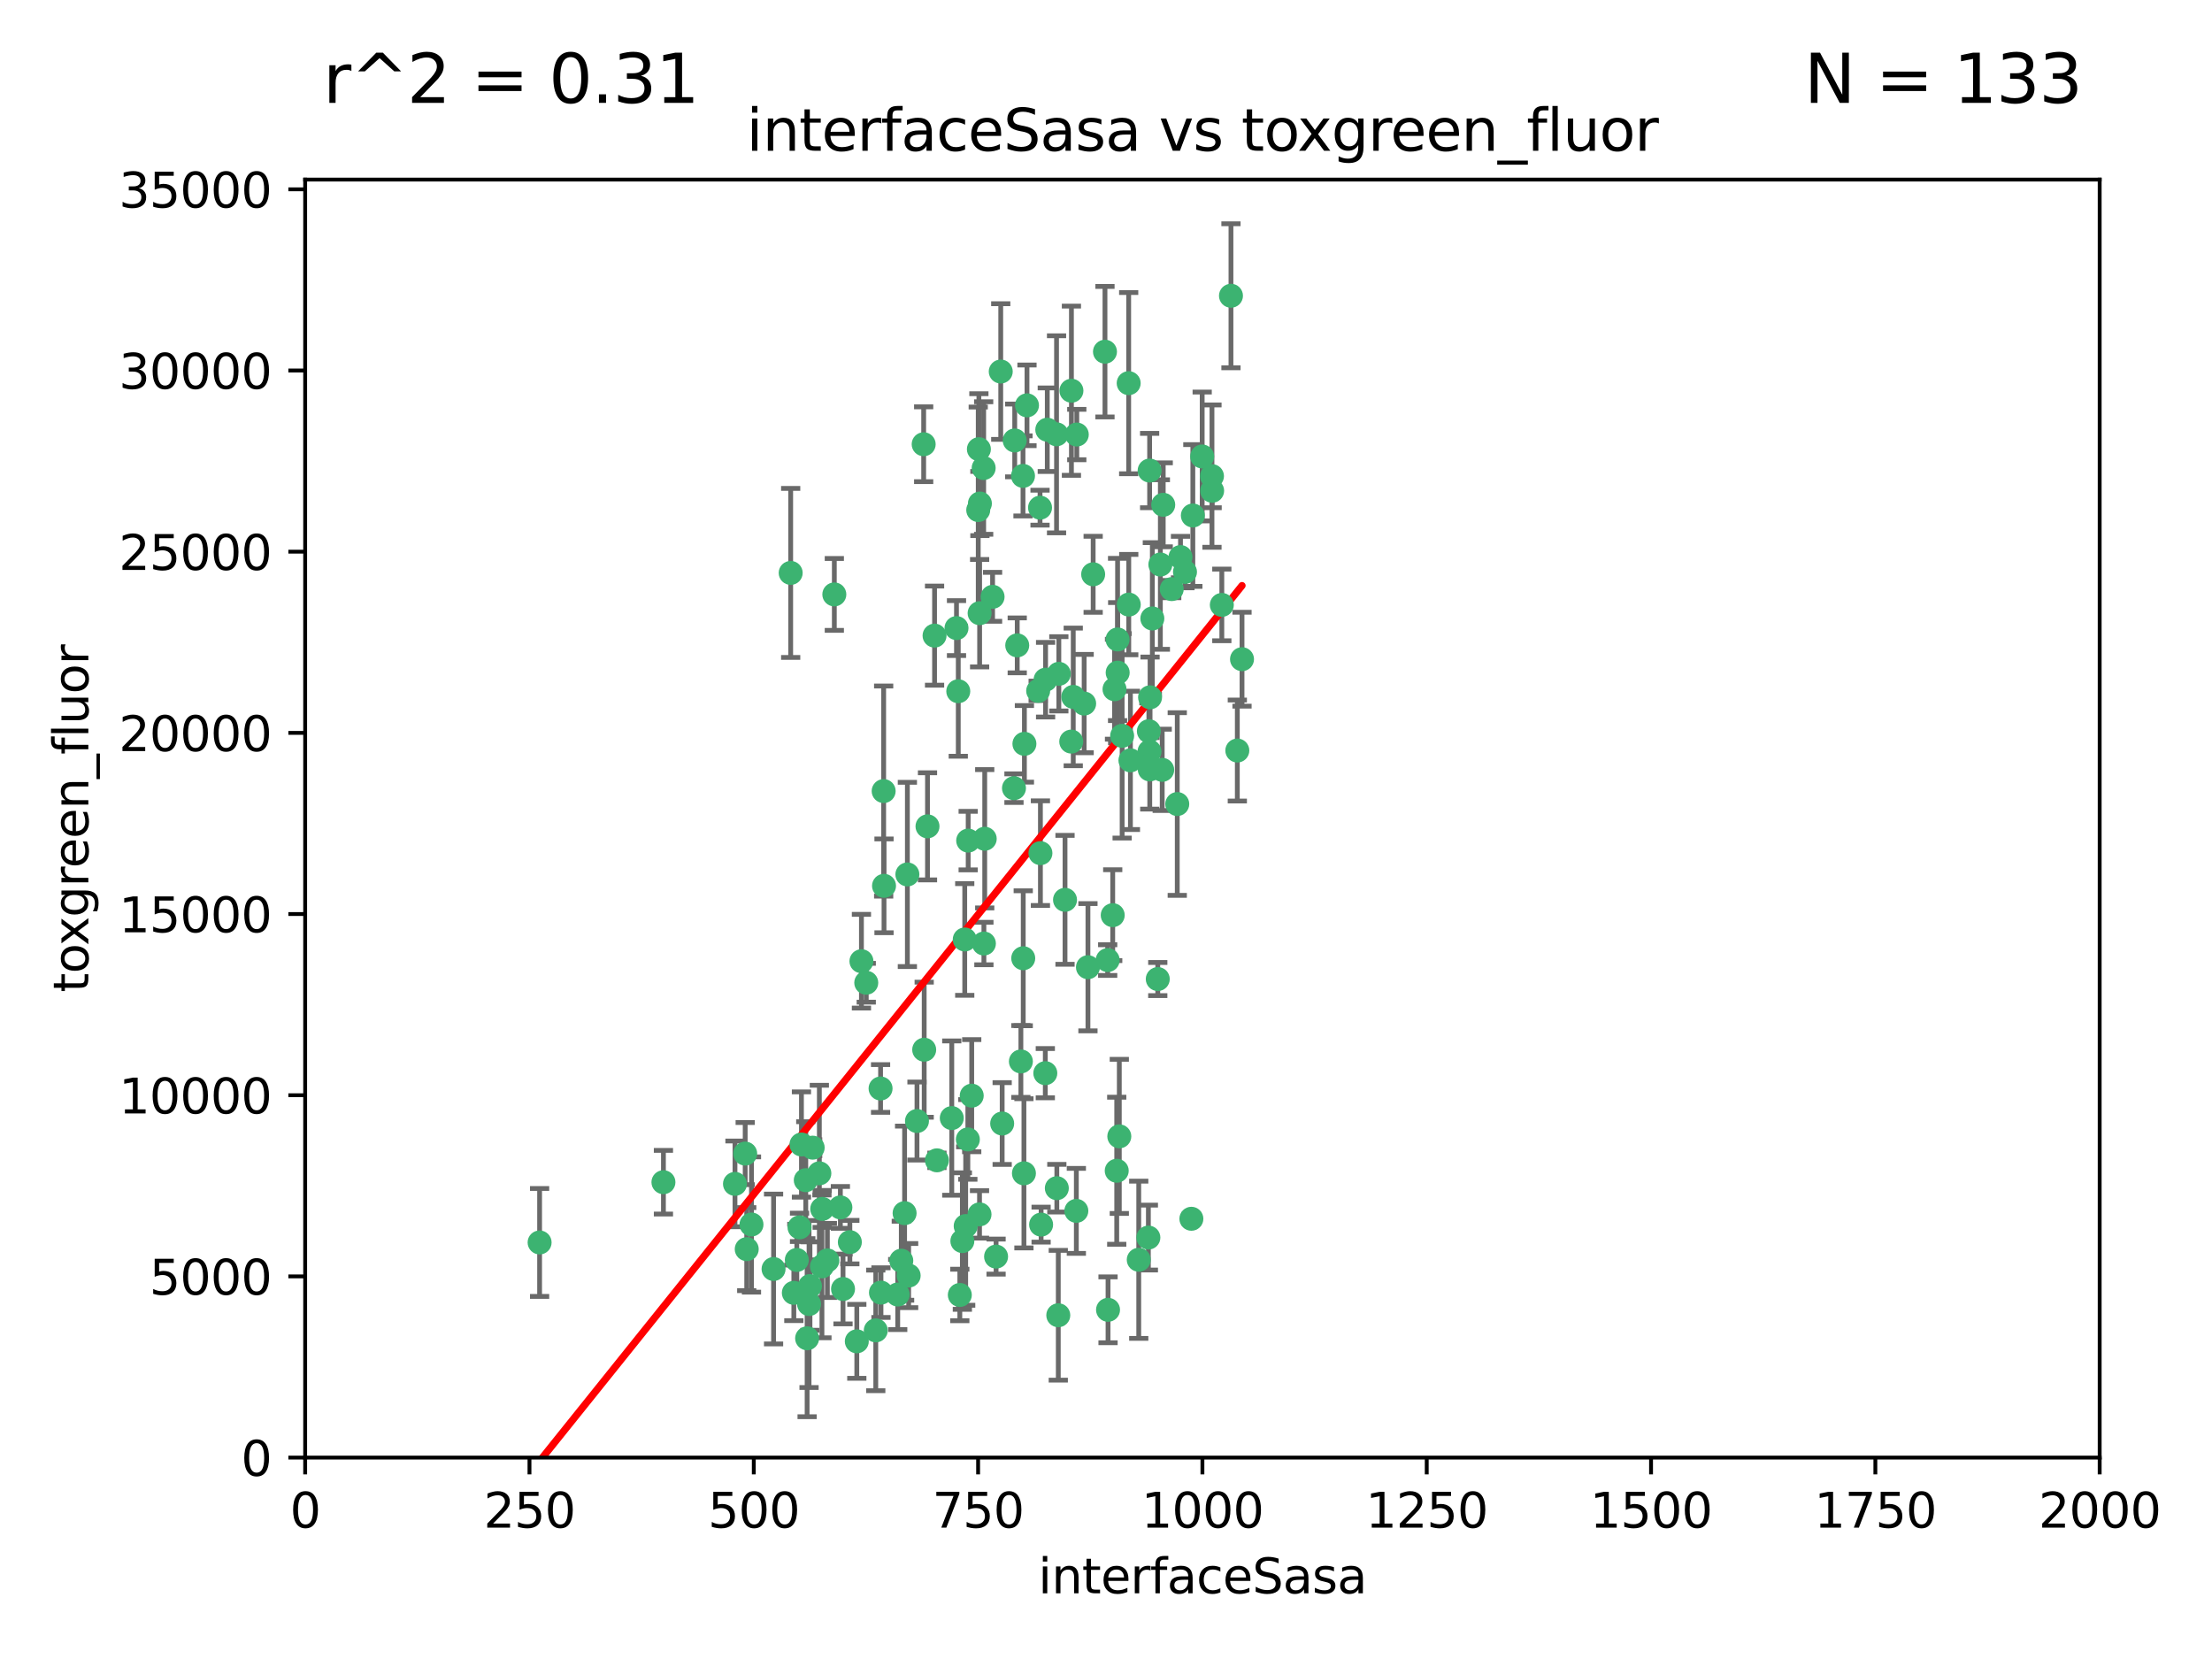 <?xml version="1.0" encoding="utf-8" standalone="no"?>
<!DOCTYPE svg PUBLIC "-//W3C//DTD SVG 1.1//EN"
  "http://www.w3.org/Graphics/SVG/1.1/DTD/svg11.dtd">
<svg xmlns:xlink="http://www.w3.org/1999/xlink" width="460.8pt" height="345.6pt" viewBox="0 0 460.8 345.6" xmlns="http://www.w3.org/2000/svg" version="1.1">
 <defs>
  <style type="text/css">*{stroke-linejoin: round; stroke-linecap: butt}</style>
 </defs>
 <g id="figure_1">
  <g id="patch_1">
   <path d="M 0 345.6 
L 460.8 345.6 
L 460.8 0 
L 0 0 
z
" style="fill: #ffffff"/>
  </g>
  <g id="axes_1">
   <g id="patch_2">
    <path d="M 63.571 303.64 
L 437.4 303.64 
L 437.4 37.411 
L 63.571 37.411 
z
" style="fill: #ffffff"/>
   </g>
   <g id="PathCollection_1">
    <defs>
     <path id="m334d03b148" d="M 0 1.118 
C 0.297 1.118 0.581 1 0.791 0.791 
C 1 0.581 1.118 0.297 1.118 0 
C 1.118 -0.297 1 -0.581 0.791 -0.791 
C 0.581 -1 0.297 -1.118 0 -1.118 
C -0.297 -1.118 -0.581 -1 -0.791 -0.791 
C -1 -0.581 -1.118 -0.297 -1.118 0 
C -1.118 0.297 -1 0.581 -0.791 0.791 
C -0.581 1 -0.297 1.118 0 1.118 
z
" style="stroke: #3cb371"/>
    </defs>
    <g clip-path="url(#pea4d6584fe)">
     <use xlink:href="#m334d03b148" x="242.323" y="105.159" style="fill: #3cb371; stroke: #3cb371"/>
     <use xlink:href="#m334d03b148" x="239.489" y="98.026" style="fill: #3cb371; stroke: #3cb371"/>
     <use xlink:href="#m334d03b148" x="250.437" y="95.094" style="fill: #3cb371; stroke: #3cb371"/>
     <use xlink:href="#m334d03b148" x="218.168" y="89.516" style="fill: #3cb371; stroke: #3cb371"/>
     <use xlink:href="#m334d03b148" x="245.919" y="116.045" style="fill: #3cb371; stroke: #3cb371"/>
     <use xlink:href="#m334d03b148" x="230.187" y="73.266" style="fill: #3cb371; stroke: #3cb371"/>
     <use xlink:href="#m334d03b148" x="240.054" y="128.839" style="fill: #3cb371; stroke: #3cb371"/>
     <use xlink:href="#m334d03b148" x="246.854" y="119.146" style="fill: #3cb371; stroke: #3cb371"/>
     <use xlink:href="#m334d03b148" x="231.8" y="190.648" style="fill: #3cb371; stroke: #3cb371"/>
     <use xlink:href="#m334d03b148" x="237.222" y="262.431" style="fill: #3cb371; stroke: #3cb371"/>
     <use xlink:href="#m334d03b148" x="223.198" y="81.394" style="fill: #3cb371; stroke: #3cb371"/>
     <use xlink:href="#m334d03b148" x="258.734" y="137.321" style="fill: #3cb371; stroke: #3cb371"/>
     <use xlink:href="#m334d03b148" x="233.762" y="153.285" style="fill: #3cb371; stroke: #3cb371"/>
     <use xlink:href="#m334d03b148" x="235.488" y="158.394" style="fill: #3cb371; stroke: #3cb371"/>
     <use xlink:href="#m334d03b148" x="211.385" y="91.754" style="fill: #3cb371; stroke: #3cb371"/>
     <use xlink:href="#m334d03b148" x="235.142" y="125.947" style="fill: #3cb371; stroke: #3cb371"/>
     <use xlink:href="#m334d03b148" x="220.097" y="90.475" style="fill: #3cb371; stroke: #3cb371"/>
     <use xlink:href="#m334d03b148" x="223.161" y="154.483" style="fill: #3cb371; stroke: #3cb371"/>
     <use xlink:href="#m334d03b148" x="248.491" y="107.386" style="fill: #3cb371; stroke: #3cb371"/>
     <use xlink:href="#m334d03b148" x="241.725" y="117.601" style="fill: #3cb371; stroke: #3cb371"/>
     <use xlink:href="#m334d03b148" x="225.848" y="146.564" style="fill: #3cb371; stroke: #3cb371"/>
     <use xlink:href="#m334d03b148" x="252.51" y="102.24" style="fill: #3cb371; stroke: #3cb371"/>
     <use xlink:href="#m334d03b148" x="227.725" y="119.635" style="fill: #3cb371; stroke: #3cb371"/>
     <use xlink:href="#m334d03b148" x="235.125" y="79.819" style="fill: #3cb371; stroke: #3cb371"/>
     <use xlink:href="#m334d03b148" x="206.772" y="124.329" style="fill: #3cb371; stroke: #3cb371"/>
     <use xlink:href="#m334d03b148" x="244.091" y="122.72" style="fill: #3cb371; stroke: #3cb371"/>
     <use xlink:href="#m334d03b148" x="241.185" y="203.953" style="fill: #3cb371; stroke: #3cb371"/>
     <use xlink:href="#m334d03b148" x="211.908" y="134.443" style="fill: #3cb371; stroke: #3cb371"/>
     <use xlink:href="#m334d03b148" x="213.404" y="154.954" style="fill: #3cb371; stroke: #3cb371"/>
     <use xlink:href="#m334d03b148" x="204.131" y="104.896" style="fill: #3cb371; stroke: #3cb371"/>
     <use xlink:href="#m334d03b148" x="239.465" y="156.559" style="fill: #3cb371; stroke: #3cb371"/>
     <use xlink:href="#m334d03b148" x="257.757" y="156.348" style="fill: #3cb371; stroke: #3cb371"/>
     <use xlink:href="#m334d03b148" x="216.658" y="105.756" style="fill: #3cb371; stroke: #3cb371"/>
     <use xlink:href="#m334d03b148" x="204.916" y="97.498" style="fill: #3cb371; stroke: #3cb371"/>
     <use xlink:href="#m334d03b148" x="192.417" y="92.545" style="fill: #3cb371; stroke: #3cb371"/>
     <use xlink:href="#m334d03b148" x="208.77" y="234.052" style="fill: #3cb371; stroke: #3cb371"/>
     <use xlink:href="#m334d03b148" x="216.269" y="143.916" style="fill: #3cb371; stroke: #3cb371"/>
     <use xlink:href="#m334d03b148" x="230.751" y="200.005" style="fill: #3cb371; stroke: #3cb371"/>
     <use xlink:href="#m334d03b148" x="199.256" y="130.84" style="fill: #3cb371; stroke: #3cb371"/>
     <use xlink:href="#m334d03b148" x="216.882" y="255.109" style="fill: #3cb371; stroke: #3cb371"/>
     <use xlink:href="#m334d03b148" x="213.159" y="199.62" style="fill: #3cb371; stroke: #3cb371"/>
     <use xlink:href="#m334d03b148" x="220.577" y="140.37" style="fill: #3cb371; stroke: #3cb371"/>
     <use xlink:href="#m334d03b148" x="242.11" y="160.372" style="fill: #3cb371; stroke: #3cb371"/>
     <use xlink:href="#m334d03b148" x="223.577" y="145.178" style="fill: #3cb371; stroke: #3cb371"/>
     <use xlink:href="#m334d03b148" x="254.529" y="126.015" style="fill: #3cb371; stroke: #3cb371"/>
     <use xlink:href="#m334d03b148" x="208.473" y="77.397" style="fill: #3cb371; stroke: #3cb371"/>
     <use xlink:href="#m334d03b148" x="203.92" y="93.572" style="fill: #3cb371; stroke: #3cb371"/>
     <use xlink:href="#m334d03b148" x="239.332" y="152.32" style="fill: #3cb371; stroke: #3cb371"/>
     <use xlink:href="#m334d03b148" x="204.073" y="127.738" style="fill: #3cb371; stroke: #3cb371"/>
     <use xlink:href="#m334d03b148" x="239.579" y="145.262" style="fill: #3cb371; stroke: #3cb371"/>
     <use xlink:href="#m334d03b148" x="221.863" y="187.448" style="fill: #3cb371; stroke: #3cb371"/>
     <use xlink:href="#m334d03b148" x="232.833" y="140.122" style="fill: #3cb371; stroke: #3cb371"/>
     <use xlink:href="#m334d03b148" x="232.635" y="243.887" style="fill: #3cb371; stroke: #3cb371"/>
     <use xlink:href="#m334d03b148" x="252.476" y="99.184" style="fill: #3cb371; stroke: #3cb371"/>
     <use xlink:href="#m334d03b148" x="256.433" y="61.614" style="fill: #3cb371; stroke: #3cb371"/>
     <use xlink:href="#m334d03b148" x="203.785" y="106.253" style="fill: #3cb371; stroke: #3cb371"/>
     <use xlink:href="#m334d03b148" x="213.94" y="84.44" style="fill: #3cb371; stroke: #3cb371"/>
     <use xlink:href="#m334d03b148" x="194.686" y="132.411" style="fill: #3cb371; stroke: #3cb371"/>
     <use xlink:href="#m334d03b148" x="248.185" y="253.893" style="fill: #3cb371; stroke: #3cb371"/>
     <use xlink:href="#m334d03b148" x="220.157" y="247.522" style="fill: #3cb371; stroke: #3cb371"/>
     <use xlink:href="#m334d03b148" x="213.11" y="99.14" style="fill: #3cb371; stroke: #3cb371"/>
     <use xlink:href="#m334d03b148" x="180.458" y="204.723" style="fill: #3cb371; stroke: #3cb371"/>
     <use xlink:href="#m334d03b148" x="211.23" y="164.19" style="fill: #3cb371; stroke: #3cb371"/>
     <use xlink:href="#m334d03b148" x="199.626" y="143.999" style="fill: #3cb371; stroke: #3cb371"/>
     <use xlink:href="#m334d03b148" x="189.023" y="182.16" style="fill: #3cb371; stroke: #3cb371"/>
     <use xlink:href="#m334d03b148" x="193.215" y="172.143" style="fill: #3cb371; stroke: #3cb371"/>
     <use xlink:href="#m334d03b148" x="232.811" y="133.213" style="fill: #3cb371; stroke: #3cb371"/>
     <use xlink:href="#m334d03b148" x="224.314" y="90.523" style="fill: #3cb371; stroke: #3cb371"/>
     <use xlink:href="#m334d03b148" x="239.516" y="160.289" style="fill: #3cb371; stroke: #3cb371"/>
     <use xlink:href="#m334d03b148" x="165.37" y="269.321" style="fill: #3cb371; stroke: #3cb371"/>
     <use xlink:href="#m334d03b148" x="204.964" y="196.552" style="fill: #3cb371; stroke: #3cb371"/>
     <use xlink:href="#m334d03b148" x="164.714" y="119.349" style="fill: #3cb371; stroke: #3cb371"/>
     <use xlink:href="#m334d03b148" x="216.738" y="177.728" style="fill: #3cb371; stroke: #3cb371"/>
     <use xlink:href="#m334d03b148" x="200.972" y="195.709" style="fill: #3cb371; stroke: #3cb371"/>
     <use xlink:href="#m334d03b148" x="212.669" y="221.118" style="fill: #3cb371; stroke: #3cb371"/>
     <use xlink:href="#m334d03b148" x="205.136" y="174.728" style="fill: #3cb371; stroke: #3cb371"/>
     <use xlink:href="#m334d03b148" x="201.621" y="237.366" style="fill: #3cb371; stroke: #3cb371"/>
     <use xlink:href="#m334d03b148" x="213.303" y="244.424" style="fill: #3cb371; stroke: #3cb371"/>
     <use xlink:href="#m334d03b148" x="161.148" y="264.357" style="fill: #3cb371; stroke: #3cb371"/>
     <use xlink:href="#m334d03b148" x="217.815" y="141.593" style="fill: #3cb371; stroke: #3cb371"/>
     <use xlink:href="#m334d03b148" x="201.69" y="175.112" style="fill: #3cb371; stroke: #3cb371"/>
     <use xlink:href="#m334d03b148" x="199.948" y="269.764" style="fill: #3cb371; stroke: #3cb371"/>
     <use xlink:href="#m334d03b148" x="201.17" y="255.406" style="fill: #3cb371; stroke: #3cb371"/>
     <use xlink:href="#m334d03b148" x="175.066" y="251.524" style="fill: #3cb371; stroke: #3cb371"/>
     <use xlink:href="#m334d03b148" x="233.172" y="236.725" style="fill: #3cb371; stroke: #3cb371"/>
     <use xlink:href="#m334d03b148" x="192.525" y="218.674" style="fill: #3cb371; stroke: #3cb371"/>
     <use xlink:href="#m334d03b148" x="155.557" y="260.219" style="fill: #3cb371; stroke: #3cb371"/>
     <use xlink:href="#m334d03b148" x="184.082" y="164.794" style="fill: #3cb371; stroke: #3cb371"/>
     <use xlink:href="#m334d03b148" x="207.501" y="261.772" style="fill: #3cb371; stroke: #3cb371"/>
     <use xlink:href="#m334d03b148" x="187.755" y="262.628" style="fill: #3cb371; stroke: #3cb371"/>
     <use xlink:href="#m334d03b148" x="172.357" y="262.571" style="fill: #3cb371; stroke: #3cb371"/>
     <use xlink:href="#m334d03b148" x="165.991" y="262.474" style="fill: #3cb371; stroke: #3cb371"/>
     <use xlink:href="#m334d03b148" x="232.174" y="143.576" style="fill: #3cb371; stroke: #3cb371"/>
     <use xlink:href="#m334d03b148" x="239.228" y="257.808" style="fill: #3cb371; stroke: #3cb371"/>
     <use xlink:href="#m334d03b148" x="200.477" y="258.536" style="fill: #3cb371; stroke: #3cb371"/>
     <use xlink:href="#m334d03b148" x="179.453" y="200.236" style="fill: #3cb371; stroke: #3cb371"/>
     <use xlink:href="#m334d03b148" x="175.617" y="268.519" style="fill: #3cb371; stroke: #3cb371"/>
     <use xlink:href="#m334d03b148" x="167.858" y="245.856" style="fill: #3cb371; stroke: #3cb371"/>
     <use xlink:href="#m334d03b148" x="166.957" y="238.42" style="fill: #3cb371; stroke: #3cb371"/>
     <use xlink:href="#m334d03b148" x="198.273" y="232.917" style="fill: #3cb371; stroke: #3cb371"/>
     <use xlink:href="#m334d03b148" x="191.024" y="233.529" style="fill: #3cb371; stroke: #3cb371"/>
     <use xlink:href="#m334d03b148" x="224.222" y="252.246" style="fill: #3cb371; stroke: #3cb371"/>
     <use xlink:href="#m334d03b148" x="230.824" y="272.858" style="fill: #3cb371; stroke: #3cb371"/>
     <use xlink:href="#m334d03b148" x="112.41" y="258.827" style="fill: #3cb371; stroke: #3cb371"/>
     <use xlink:href="#m334d03b148" x="171.281" y="251.838" style="fill: #3cb371; stroke: #3cb371"/>
     <use xlink:href="#m334d03b148" x="178.488" y="279.423" style="fill: #3cb371; stroke: #3cb371"/>
     <use xlink:href="#m334d03b148" x="245.245" y="167.495" style="fill: #3cb371; stroke: #3cb371"/>
     <use xlink:href="#m334d03b148" x="188.445" y="252.723" style="fill: #3cb371; stroke: #3cb371"/>
     <use xlink:href="#m334d03b148" x="217.757" y="223.562" style="fill: #3cb371; stroke: #3cb371"/>
     <use xlink:href="#m334d03b148" x="170.686" y="244.428" style="fill: #3cb371; stroke: #3cb371"/>
     <use xlink:href="#m334d03b148" x="169.294" y="239.078" style="fill: #3cb371; stroke: #3cb371"/>
     <use xlink:href="#m334d03b148" x="168.137" y="278.792" style="fill: #3cb371; stroke: #3cb371"/>
     <use xlink:href="#m334d03b148" x="220.46" y="273.991" style="fill: #3cb371; stroke: #3cb371"/>
     <use xlink:href="#m334d03b148" x="173.806" y="123.828" style="fill: #3cb371; stroke: #3cb371"/>
     <use xlink:href="#m334d03b148" x="166.554" y="255.679" style="fill: #3cb371; stroke: #3cb371"/>
     <use xlink:href="#m334d03b148" x="155.238" y="240.314" style="fill: #3cb371; stroke: #3cb371"/>
     <use xlink:href="#m334d03b148" x="138.206" y="246.273" style="fill: #3cb371; stroke: #3cb371"/>
     <use xlink:href="#m334d03b148" x="195.181" y="241.718" style="fill: #3cb371; stroke: #3cb371"/>
     <use xlink:href="#m334d03b148" x="183.522" y="269.275" style="fill: #3cb371; stroke: #3cb371"/>
     <use xlink:href="#m334d03b148" x="183.439" y="226.752" style="fill: #3cb371; stroke: #3cb371"/>
     <use xlink:href="#m334d03b148" x="168.54" y="271.652" style="fill: #3cb371; stroke: #3cb371"/>
     <use xlink:href="#m334d03b148" x="204.052" y="252.978" style="fill: #3cb371; stroke: #3cb371"/>
     <use xlink:href="#m334d03b148" x="187.013" y="269.669" style="fill: #3cb371; stroke: #3cb371"/>
     <use xlink:href="#m334d03b148" x="189.29" y="265.728" style="fill: #3cb371; stroke: #3cb371"/>
     <use xlink:href="#m334d03b148" x="156.546" y="255.087" style="fill: #3cb371; stroke: #3cb371"/>
     <use xlink:href="#m334d03b148" x="182.439" y="277.145" style="fill: #3cb371; stroke: #3cb371"/>
     <use xlink:href="#m334d03b148" x="226.639" y="201.488" style="fill: #3cb371; stroke: #3cb371"/>
     <use xlink:href="#m334d03b148" x="171.225" y="263.81" style="fill: #3cb371; stroke: #3cb371"/>
     <use xlink:href="#m334d03b148" x="184.157" y="184.534" style="fill: #3cb371; stroke: #3cb371"/>
     <use xlink:href="#m334d03b148" x="177.039" y="258.759" style="fill: #3cb371; stroke: #3cb371"/>
     <use xlink:href="#m334d03b148" x="153.109" y="246.624" style="fill: #3cb371; stroke: #3cb371"/>
     <use xlink:href="#m334d03b148" x="168.733" y="267.91" style="fill: #3cb371; stroke: #3cb371"/>
     <use xlink:href="#m334d03b148" x="202.428" y="228.248" style="fill: #3cb371; stroke: #3cb371"/>
    </g>
   </g>
   <g id="matplotlib.axis_1">
    <g id="xtick_1">
     <g id="line2d_1">
      <defs>
       <path id="m6b64c9cf7c" d="M 0 0 
L 0 3.5 
" style="stroke: #000000; stroke-width: 0.8"/>
      </defs>
      <g>
       <use xlink:href="#m6b64c9cf7c" x="63.571" y="303.64" style="stroke: #000000; stroke-width: 0.8"/>
      </g>
     </g>
     <g id="text_1">
      <!-- 0 -->
      <g transform="translate(60.39 318.238)scale(0.1 -0.1)">
       <defs>
        <path id="DejaVuSans-30" d="M 2034 4250 
Q 1547 4250 1301 3770 
Q 1056 3291 1056 2328 
Q 1056 1369 1301 889 
Q 1547 409 2034 409 
Q 2525 409 2770 889 
Q 3016 1369 3016 2328 
Q 3016 3291 2770 3770 
Q 2525 4250 2034 4250 
z
M 2034 4750 
Q 2819 4750 3233 4129 
Q 3647 3509 3647 2328 
Q 3647 1150 3233 529 
Q 2819 -91 2034 -91 
Q 1250 -91 836 529 
Q 422 1150 422 2328 
Q 422 3509 836 4129 
Q 1250 4750 2034 4750 
z
" transform="scale(0.016)"/>
       </defs>
       <use xlink:href="#DejaVuSans-30"/>
      </g>
     </g>
    </g>
    <g id="xtick_2">
     <g id="line2d_2">
      <g>
       <use xlink:href="#m6b64c9cf7c" x="110.3" y="303.64" style="stroke: #000000; stroke-width: 0.8"/>
      </g>
     </g>
     <g id="text_2">
      <!-- 250 -->
      <g transform="translate(100.756 318.238)scale(0.1 -0.1)">
       <defs>
        <path id="DejaVuSans-32" d="M 1228 531 
L 3431 531 
L 3431 0 
L 469 0 
L 469 531 
Q 828 903 1448 1529 
Q 2069 2156 2228 2338 
Q 2531 2678 2651 2914 
Q 2772 3150 2772 3378 
Q 2772 3750 2511 3984 
Q 2250 4219 1831 4219 
Q 1534 4219 1204 4116 
Q 875 4013 500 3803 
L 500 4441 
Q 881 4594 1212 4672 
Q 1544 4750 1819 4750 
Q 2544 4750 2975 4387 
Q 3406 4025 3406 3419 
Q 3406 3131 3298 2873 
Q 3191 2616 2906 2266 
Q 2828 2175 2409 1742 
Q 1991 1309 1228 531 
z
" transform="scale(0.016)"/>
        <path id="DejaVuSans-35" d="M 691 4666 
L 3169 4666 
L 3169 4134 
L 1269 4134 
L 1269 2991 
Q 1406 3038 1543 3061 
Q 1681 3084 1819 3084 
Q 2600 3084 3056 2656 
Q 3513 2228 3513 1497 
Q 3513 744 3044 326 
Q 2575 -91 1722 -91 
Q 1428 -91 1123 -41 
Q 819 9 494 109 
L 494 744 
Q 775 591 1075 516 
Q 1375 441 1709 441 
Q 2250 441 2565 725 
Q 2881 1009 2881 1497 
Q 2881 1984 2565 2268 
Q 2250 2553 1709 2553 
Q 1456 2553 1204 2497 
Q 953 2441 691 2322 
L 691 4666 
z
" transform="scale(0.016)"/>
       </defs>
       <use xlink:href="#DejaVuSans-32"/>
       <use xlink:href="#DejaVuSans-35" x="63.623"/>
       <use xlink:href="#DejaVuSans-30" x="127.246"/>
      </g>
     </g>
    </g>
    <g id="xtick_3">
     <g id="line2d_3">
      <g>
       <use xlink:href="#m6b64c9cf7c" x="157.028" y="303.64" style="stroke: #000000; stroke-width: 0.8"/>
      </g>
     </g>
     <g id="text_3">
      <!-- 500 -->
      <g transform="translate(147.485 318.238)scale(0.1 -0.1)">
       <use xlink:href="#DejaVuSans-35"/>
       <use xlink:href="#DejaVuSans-30" x="63.623"/>
       <use xlink:href="#DejaVuSans-30" x="127.246"/>
      </g>
     </g>
    </g>
    <g id="xtick_4">
     <g id="line2d_4">
      <g>
       <use xlink:href="#m6b64c9cf7c" x="203.757" y="303.64" style="stroke: #000000; stroke-width: 0.8"/>
      </g>
     </g>
     <g id="text_4">
      <!-- 750 -->
      <g transform="translate(194.213 318.238)scale(0.1 -0.1)">
       <defs>
        <path id="DejaVuSans-37" d="M 525 4666 
L 3525 4666 
L 3525 4397 
L 1831 0 
L 1172 0 
L 2766 4134 
L 525 4134 
L 525 4666 
z
" transform="scale(0.016)"/>
       </defs>
       <use xlink:href="#DejaVuSans-37"/>
       <use xlink:href="#DejaVuSans-35" x="63.623"/>
       <use xlink:href="#DejaVuSans-30" x="127.246"/>
      </g>
     </g>
    </g>
    <g id="xtick_5">
     <g id="line2d_5">
      <g>
       <use xlink:href="#m6b64c9cf7c" x="250.486" y="303.64" style="stroke: #000000; stroke-width: 0.8"/>
      </g>
     </g>
     <g id="text_5">
      <!-- 1000 -->
      <g transform="translate(237.761 318.238)scale(0.1 -0.1)">
       <defs>
        <path id="DejaVuSans-31" d="M 794 531 
L 1825 531 
L 1825 4091 
L 703 3866 
L 703 4441 
L 1819 4666 
L 2450 4666 
L 2450 531 
L 3481 531 
L 3481 0 
L 794 0 
L 794 531 
z
" transform="scale(0.016)"/>
       </defs>
       <use xlink:href="#DejaVuSans-31"/>
       <use xlink:href="#DejaVuSans-30" x="63.623"/>
       <use xlink:href="#DejaVuSans-30" x="127.246"/>
       <use xlink:href="#DejaVuSans-30" x="190.869"/>
      </g>
     </g>
    </g>
    <g id="xtick_6">
     <g id="line2d_6">
      <g>
       <use xlink:href="#m6b64c9cf7c" x="297.214" y="303.64" style="stroke: #000000; stroke-width: 0.8"/>
      </g>
     </g>
     <g id="text_6">
      <!-- 1250 -->
      <g transform="translate(284.489 318.238)scale(0.1 -0.1)">
       <use xlink:href="#DejaVuSans-31"/>
       <use xlink:href="#DejaVuSans-32" x="63.623"/>
       <use xlink:href="#DejaVuSans-35" x="127.246"/>
       <use xlink:href="#DejaVuSans-30" x="190.869"/>
      </g>
     </g>
    </g>
    <g id="xtick_7">
     <g id="line2d_7">
      <g>
       <use xlink:href="#m6b64c9cf7c" x="343.943" y="303.64" style="stroke: #000000; stroke-width: 0.8"/>
      </g>
     </g>
     <g id="text_7">
      <!-- 1500 -->
      <g transform="translate(331.218 318.238)scale(0.1 -0.1)">
       <use xlink:href="#DejaVuSans-31"/>
       <use xlink:href="#DejaVuSans-35" x="63.623"/>
       <use xlink:href="#DejaVuSans-30" x="127.246"/>
       <use xlink:href="#DejaVuSans-30" x="190.869"/>
      </g>
     </g>
    </g>
    <g id="xtick_8">
     <g id="line2d_8">
      <g>
       <use xlink:href="#m6b64c9cf7c" x="390.671" y="303.64" style="stroke: #000000; stroke-width: 0.8"/>
      </g>
     </g>
     <g id="text_8">
      <!-- 1750 -->
      <g transform="translate(377.946 318.238)scale(0.1 -0.1)">
       <use xlink:href="#DejaVuSans-31"/>
       <use xlink:href="#DejaVuSans-37" x="63.623"/>
       <use xlink:href="#DejaVuSans-35" x="127.246"/>
       <use xlink:href="#DejaVuSans-30" x="190.869"/>
      </g>
     </g>
    </g>
    <g id="xtick_9">
     <g id="line2d_9">
      <g>
       <use xlink:href="#m6b64c9cf7c" x="437.4" y="303.64" style="stroke: #000000; stroke-width: 0.8"/>
      </g>
     </g>
     <g id="text_9">
      <!-- 2000 -->
      <g transform="translate(424.675 318.238)scale(0.1 -0.1)">
       <use xlink:href="#DejaVuSans-32"/>
       <use xlink:href="#DejaVuSans-30" x="63.623"/>
       <use xlink:href="#DejaVuSans-30" x="127.246"/>
       <use xlink:href="#DejaVuSans-30" x="190.869"/>
      </g>
     </g>
    </g>
    <g id="text_10">
     <!-- interfaceSasa -->
     <g transform="translate(216.279 331.917)scale(0.1 -0.1)">
      <defs>
       <path id="DejaVuSans-69" d="M 603 3500 
L 1178 3500 
L 1178 0 
L 603 0 
L 603 3500 
z
M 603 4863 
L 1178 4863 
L 1178 4134 
L 603 4134 
L 603 4863 
z
" transform="scale(0.016)"/>
       <path id="DejaVuSans-6e" d="M 3513 2113 
L 3513 0 
L 2938 0 
L 2938 2094 
Q 2938 2591 2744 2837 
Q 2550 3084 2163 3084 
Q 1697 3084 1428 2787 
Q 1159 2491 1159 1978 
L 1159 0 
L 581 0 
L 581 3500 
L 1159 3500 
L 1159 2956 
Q 1366 3272 1645 3428 
Q 1925 3584 2291 3584 
Q 2894 3584 3203 3211 
Q 3513 2838 3513 2113 
z
" transform="scale(0.016)"/>
       <path id="DejaVuSans-74" d="M 1172 4494 
L 1172 3500 
L 2356 3500 
L 2356 3053 
L 1172 3053 
L 1172 1153 
Q 1172 725 1289 603 
Q 1406 481 1766 481 
L 2356 481 
L 2356 0 
L 1766 0 
Q 1100 0 847 248 
Q 594 497 594 1153 
L 594 3053 
L 172 3053 
L 172 3500 
L 594 3500 
L 594 4494 
L 1172 4494 
z
" transform="scale(0.016)"/>
       <path id="DejaVuSans-65" d="M 3597 1894 
L 3597 1613 
L 953 1613 
Q 991 1019 1311 708 
Q 1631 397 2203 397 
Q 2534 397 2845 478 
Q 3156 559 3463 722 
L 3463 178 
Q 3153 47 2828 -22 
Q 2503 -91 2169 -91 
Q 1331 -91 842 396 
Q 353 884 353 1716 
Q 353 2575 817 3079 
Q 1281 3584 2069 3584 
Q 2775 3584 3186 3129 
Q 3597 2675 3597 1894 
z
M 3022 2063 
Q 3016 2534 2758 2815 
Q 2500 3097 2075 3097 
Q 1594 3097 1305 2825 
Q 1016 2553 972 2059 
L 3022 2063 
z
" transform="scale(0.016)"/>
       <path id="DejaVuSans-72" d="M 2631 2963 
Q 2534 3019 2420 3045 
Q 2306 3072 2169 3072 
Q 1681 3072 1420 2755 
Q 1159 2438 1159 1844 
L 1159 0 
L 581 0 
L 581 3500 
L 1159 3500 
L 1159 2956 
Q 1341 3275 1631 3429 
Q 1922 3584 2338 3584 
Q 2397 3584 2469 3576 
Q 2541 3569 2628 3553 
L 2631 2963 
z
" transform="scale(0.016)"/>
       <path id="DejaVuSans-66" d="M 2375 4863 
L 2375 4384 
L 1825 4384 
Q 1516 4384 1395 4259 
Q 1275 4134 1275 3809 
L 1275 3500 
L 2222 3500 
L 2222 3053 
L 1275 3053 
L 1275 0 
L 697 0 
L 697 3053 
L 147 3053 
L 147 3500 
L 697 3500 
L 697 3744 
Q 697 4328 969 4595 
Q 1241 4863 1831 4863 
L 2375 4863 
z
" transform="scale(0.016)"/>
       <path id="DejaVuSans-61" d="M 2194 1759 
Q 1497 1759 1228 1600 
Q 959 1441 959 1056 
Q 959 750 1161 570 
Q 1363 391 1709 391 
Q 2188 391 2477 730 
Q 2766 1069 2766 1631 
L 2766 1759 
L 2194 1759 
z
M 3341 1997 
L 3341 0 
L 2766 0 
L 2766 531 
Q 2569 213 2275 61 
Q 1981 -91 1556 -91 
Q 1019 -91 701 211 
Q 384 513 384 1019 
Q 384 1609 779 1909 
Q 1175 2209 1959 2209 
L 2766 2209 
L 2766 2266 
Q 2766 2663 2505 2880 
Q 2244 3097 1772 3097 
Q 1472 3097 1187 3025 
Q 903 2953 641 2809 
L 641 3341 
Q 956 3463 1253 3523 
Q 1550 3584 1831 3584 
Q 2591 3584 2966 3190 
Q 3341 2797 3341 1997 
z
" transform="scale(0.016)"/>
       <path id="DejaVuSans-63" d="M 3122 3366 
L 3122 2828 
Q 2878 2963 2633 3030 
Q 2388 3097 2138 3097 
Q 1578 3097 1268 2742 
Q 959 2388 959 1747 
Q 959 1106 1268 751 
Q 1578 397 2138 397 
Q 2388 397 2633 464 
Q 2878 531 3122 666 
L 3122 134 
Q 2881 22 2623 -34 
Q 2366 -91 2075 -91 
Q 1284 -91 818 406 
Q 353 903 353 1747 
Q 353 2603 823 3093 
Q 1294 3584 2113 3584 
Q 2378 3584 2631 3529 
Q 2884 3475 3122 3366 
z
" transform="scale(0.016)"/>
       <path id="DejaVuSans-53" d="M 3425 4513 
L 3425 3897 
Q 3066 4069 2747 4153 
Q 2428 4238 2131 4238 
Q 1616 4238 1336 4038 
Q 1056 3838 1056 3469 
Q 1056 3159 1242 3001 
Q 1428 2844 1947 2747 
L 2328 2669 
Q 3034 2534 3370 2195 
Q 3706 1856 3706 1288 
Q 3706 609 3251 259 
Q 2797 -91 1919 -91 
Q 1588 -91 1214 -16 
Q 841 59 441 206 
L 441 856 
Q 825 641 1194 531 
Q 1563 422 1919 422 
Q 2459 422 2753 634 
Q 3047 847 3047 1241 
Q 3047 1584 2836 1778 
Q 2625 1972 2144 2069 
L 1759 2144 
Q 1053 2284 737 2584 
Q 422 2884 422 3419 
Q 422 4038 858 4394 
Q 1294 4750 2059 4750 
Q 2388 4750 2728 4690 
Q 3069 4631 3425 4513 
z
" transform="scale(0.016)"/>
       <path id="DejaVuSans-73" d="M 2834 3397 
L 2834 2853 
Q 2591 2978 2328 3040 
Q 2066 3103 1784 3103 
Q 1356 3103 1142 2972 
Q 928 2841 928 2578 
Q 928 2378 1081 2264 
Q 1234 2150 1697 2047 
L 1894 2003 
Q 2506 1872 2764 1633 
Q 3022 1394 3022 966 
Q 3022 478 2636 193 
Q 2250 -91 1575 -91 
Q 1294 -91 989 -36 
Q 684 19 347 128 
L 347 722 
Q 666 556 975 473 
Q 1284 391 1588 391 
Q 1994 391 2212 530 
Q 2431 669 2431 922 
Q 2431 1156 2273 1281 
Q 2116 1406 1581 1522 
L 1381 1569 
Q 847 1681 609 1914 
Q 372 2147 372 2553 
Q 372 3047 722 3315 
Q 1072 3584 1716 3584 
Q 2034 3584 2315 3537 
Q 2597 3491 2834 3397 
z
" transform="scale(0.016)"/>
      </defs>
      <use xlink:href="#DejaVuSans-69"/>
      <use xlink:href="#DejaVuSans-6e" x="27.783"/>
      <use xlink:href="#DejaVuSans-74" x="91.162"/>
      <use xlink:href="#DejaVuSans-65" x="130.371"/>
      <use xlink:href="#DejaVuSans-72" x="191.895"/>
      <use xlink:href="#DejaVuSans-66" x="233.008"/>
      <use xlink:href="#DejaVuSans-61" x="268.213"/>
      <use xlink:href="#DejaVuSans-63" x="329.492"/>
      <use xlink:href="#DejaVuSans-65" x="384.473"/>
      <use xlink:href="#DejaVuSans-53" x="445.996"/>
      <use xlink:href="#DejaVuSans-61" x="509.473"/>
      <use xlink:href="#DejaVuSans-73" x="570.752"/>
      <use xlink:href="#DejaVuSans-61" x="622.852"/>
     </g>
    </g>
   </g>
   <g id="matplotlib.axis_2">
    <g id="ytick_1">
     <g id="line2d_10">
      <defs>
       <path id="m7c1894b472" d="M 0 0 
L -3.5 0 
" style="stroke: #000000; stroke-width: 0.8"/>
      </defs>
      <g>
       <use xlink:href="#m7c1894b472" x="63.571" y="303.64" style="stroke: #000000; stroke-width: 0.8"/>
      </g>
     </g>
     <g id="text_11">
      <!-- 0 -->
      <g transform="translate(50.209 307.439)scale(0.1 -0.1)">
       <use xlink:href="#DejaVuSans-30"/>
      </g>
     </g>
    </g>
    <g id="ytick_2">
     <g id="line2d_11">
      <g>
       <use xlink:href="#m7c1894b472" x="63.571" y="265.897" style="stroke: #000000; stroke-width: 0.8"/>
      </g>
     </g>
     <g id="text_12">
      <!-- 5000 -->
      <g transform="translate(31.121 269.696)scale(0.1 -0.1)">
       <use xlink:href="#DejaVuSans-35"/>
       <use xlink:href="#DejaVuSans-30" x="63.623"/>
       <use xlink:href="#DejaVuSans-30" x="127.246"/>
       <use xlink:href="#DejaVuSans-30" x="190.869"/>
      </g>
     </g>
    </g>
    <g id="ytick_3">
     <g id="line2d_12">
      <g>
       <use xlink:href="#m7c1894b472" x="63.571" y="228.154" style="stroke: #000000; stroke-width: 0.8"/>
      </g>
     </g>
     <g id="text_13">
      <!-- 10000 -->
      <g transform="translate(24.759 231.953)scale(0.1 -0.1)">
       <use xlink:href="#DejaVuSans-31"/>
       <use xlink:href="#DejaVuSans-30" x="63.623"/>
       <use xlink:href="#DejaVuSans-30" x="127.246"/>
       <use xlink:href="#DejaVuSans-30" x="190.869"/>
       <use xlink:href="#DejaVuSans-30" x="254.492"/>
      </g>
     </g>
    </g>
    <g id="ytick_4">
     <g id="line2d_13">
      <g>
       <use xlink:href="#m7c1894b472" x="63.571" y="190.411" style="stroke: #000000; stroke-width: 0.8"/>
      </g>
     </g>
     <g id="text_14">
      <!-- 15000 -->
      <g transform="translate(24.759 194.21)scale(0.1 -0.1)">
       <use xlink:href="#DejaVuSans-31"/>
       <use xlink:href="#DejaVuSans-35" x="63.623"/>
       <use xlink:href="#DejaVuSans-30" x="127.246"/>
       <use xlink:href="#DejaVuSans-30" x="190.869"/>
       <use xlink:href="#DejaVuSans-30" x="254.492"/>
      </g>
     </g>
    </g>
    <g id="ytick_5">
     <g id="line2d_14">
      <g>
       <use xlink:href="#m7c1894b472" x="63.571" y="152.668" style="stroke: #000000; stroke-width: 0.8"/>
      </g>
     </g>
     <g id="text_15">
      <!-- 20000 -->
      <g transform="translate(24.759 156.467)scale(0.1 -0.1)">
       <use xlink:href="#DejaVuSans-32"/>
       <use xlink:href="#DejaVuSans-30" x="63.623"/>
       <use xlink:href="#DejaVuSans-30" x="127.246"/>
       <use xlink:href="#DejaVuSans-30" x="190.869"/>
       <use xlink:href="#DejaVuSans-30" x="254.492"/>
      </g>
     </g>
    </g>
    <g id="ytick_6">
     <g id="line2d_15">
      <g>
       <use xlink:href="#m7c1894b472" x="63.571" y="114.925" style="stroke: #000000; stroke-width: 0.8"/>
      </g>
     </g>
     <g id="text_16">
      <!-- 25000 -->
      <g transform="translate(24.759 118.724)scale(0.1 -0.1)">
       <use xlink:href="#DejaVuSans-32"/>
       <use xlink:href="#DejaVuSans-35" x="63.623"/>
       <use xlink:href="#DejaVuSans-30" x="127.246"/>
       <use xlink:href="#DejaVuSans-30" x="190.869"/>
       <use xlink:href="#DejaVuSans-30" x="254.492"/>
      </g>
     </g>
    </g>
    <g id="ytick_7">
     <g id="line2d_16">
      <g>
       <use xlink:href="#m7c1894b472" x="63.571" y="77.181" style="stroke: #000000; stroke-width: 0.8"/>
      </g>
     </g>
     <g id="text_17">
      <!-- 30000 -->
      <g transform="translate(24.759 80.981)scale(0.1 -0.1)">
       <defs>
        <path id="DejaVuSans-33" d="M 2597 2516 
Q 3050 2419 3304 2112 
Q 3559 1806 3559 1356 
Q 3559 666 3084 287 
Q 2609 -91 1734 -91 
Q 1441 -91 1130 -33 
Q 819 25 488 141 
L 488 750 
Q 750 597 1062 519 
Q 1375 441 1716 441 
Q 2309 441 2620 675 
Q 2931 909 2931 1356 
Q 2931 1769 2642 2001 
Q 2353 2234 1838 2234 
L 1294 2234 
L 1294 2753 
L 1863 2753 
Q 2328 2753 2575 2939 
Q 2822 3125 2822 3475 
Q 2822 3834 2567 4026 
Q 2313 4219 1838 4219 
Q 1578 4219 1281 4162 
Q 984 4106 628 3988 
L 628 4550 
Q 988 4650 1302 4700 
Q 1616 4750 1894 4750 
Q 2613 4750 3031 4423 
Q 3450 4097 3450 3541 
Q 3450 3153 3228 2886 
Q 3006 2619 2597 2516 
z
" transform="scale(0.016)"/>
       </defs>
       <use xlink:href="#DejaVuSans-33"/>
       <use xlink:href="#DejaVuSans-30" x="63.623"/>
       <use xlink:href="#DejaVuSans-30" x="127.246"/>
       <use xlink:href="#DejaVuSans-30" x="190.869"/>
       <use xlink:href="#DejaVuSans-30" x="254.492"/>
      </g>
     </g>
    </g>
    <g id="ytick_8">
     <g id="line2d_17">
      <g>
       <use xlink:href="#m7c1894b472" x="63.571" y="39.438" style="stroke: #000000; stroke-width: 0.8"/>
      </g>
     </g>
     <g id="text_18">
      <!-- 35000 -->
      <g transform="translate(24.759 43.238)scale(0.1 -0.1)">
       <use xlink:href="#DejaVuSans-33"/>
       <use xlink:href="#DejaVuSans-35" x="63.623"/>
       <use xlink:href="#DejaVuSans-30" x="127.246"/>
       <use xlink:href="#DejaVuSans-30" x="190.869"/>
       <use xlink:href="#DejaVuSans-30" x="254.492"/>
      </g>
     </g>
    </g>
    <g id="text_19">
     <!-- toxgreen_fluor -->
     <g transform="translate(18.401 206.72)rotate(-90)scale(0.1 -0.1)">
      <defs>
       <path id="DejaVuSans-6f" d="M 1959 3097 
Q 1497 3097 1228 2736 
Q 959 2375 959 1747 
Q 959 1119 1226 758 
Q 1494 397 1959 397 
Q 2419 397 2687 759 
Q 2956 1122 2956 1747 
Q 2956 2369 2687 2733 
Q 2419 3097 1959 3097 
z
M 1959 3584 
Q 2709 3584 3137 3096 
Q 3566 2609 3566 1747 
Q 3566 888 3137 398 
Q 2709 -91 1959 -91 
Q 1206 -91 779 398 
Q 353 888 353 1747 
Q 353 2609 779 3096 
Q 1206 3584 1959 3584 
z
" transform="scale(0.016)"/>
       <path id="DejaVuSans-78" d="M 3513 3500 
L 2247 1797 
L 3578 0 
L 2900 0 
L 1881 1375 
L 863 0 
L 184 0 
L 1544 1831 
L 300 3500 
L 978 3500 
L 1906 2253 
L 2834 3500 
L 3513 3500 
z
" transform="scale(0.016)"/>
       <path id="DejaVuSans-67" d="M 2906 1791 
Q 2906 2416 2648 2759 
Q 2391 3103 1925 3103 
Q 1463 3103 1205 2759 
Q 947 2416 947 1791 
Q 947 1169 1205 825 
Q 1463 481 1925 481 
Q 2391 481 2648 825 
Q 2906 1169 2906 1791 
z
M 3481 434 
Q 3481 -459 3084 -895 
Q 2688 -1331 1869 -1331 
Q 1566 -1331 1297 -1286 
Q 1028 -1241 775 -1147 
L 775 -588 
Q 1028 -725 1275 -790 
Q 1522 -856 1778 -856 
Q 2344 -856 2625 -561 
Q 2906 -266 2906 331 
L 2906 616 
Q 2728 306 2450 153 
Q 2172 0 1784 0 
Q 1141 0 747 490 
Q 353 981 353 1791 
Q 353 2603 747 3093 
Q 1141 3584 1784 3584 
Q 2172 3584 2450 3431 
Q 2728 3278 2906 2969 
L 2906 3500 
L 3481 3500 
L 3481 434 
z
" transform="scale(0.016)"/>
       <path id="DejaVuSans-5f" d="M 3263 -1063 
L 3263 -1509 
L -63 -1509 
L -63 -1063 
L 3263 -1063 
z
" transform="scale(0.016)"/>
       <path id="DejaVuSans-6c" d="M 603 4863 
L 1178 4863 
L 1178 0 
L 603 0 
L 603 4863 
z
" transform="scale(0.016)"/>
       <path id="DejaVuSans-75" d="M 544 1381 
L 544 3500 
L 1119 3500 
L 1119 1403 
Q 1119 906 1312 657 
Q 1506 409 1894 409 
Q 2359 409 2629 706 
Q 2900 1003 2900 1516 
L 2900 3500 
L 3475 3500 
L 3475 0 
L 2900 0 
L 2900 538 
Q 2691 219 2414 64 
Q 2138 -91 1772 -91 
Q 1169 -91 856 284 
Q 544 659 544 1381 
z
M 1991 3584 
L 1991 3584 
z
" transform="scale(0.016)"/>
      </defs>
      <use xlink:href="#DejaVuSans-74"/>
      <use xlink:href="#DejaVuSans-6f" x="39.209"/>
      <use xlink:href="#DejaVuSans-78" x="97.266"/>
      <use xlink:href="#DejaVuSans-67" x="156.445"/>
      <use xlink:href="#DejaVuSans-72" x="219.922"/>
      <use xlink:href="#DejaVuSans-65" x="258.785"/>
      <use xlink:href="#DejaVuSans-65" x="320.309"/>
      <use xlink:href="#DejaVuSans-6e" x="381.832"/>
      <use xlink:href="#DejaVuSans-5f" x="445.211"/>
      <use xlink:href="#DejaVuSans-66" x="495.211"/>
      <use xlink:href="#DejaVuSans-6c" x="530.416"/>
      <use xlink:href="#DejaVuSans-75" x="558.199"/>
      <use xlink:href="#DejaVuSans-6f" x="621.578"/>
      <use xlink:href="#DejaVuSans-72" x="682.76"/>
     </g>
    </g>
   </g>
   <g id="LineCollection_1">
    <path d="M 242.323 113.901 
L 242.323 96.418 
" clip-path="url(#pea4d6584fe)" style="fill: none; stroke: #696969"/>
    <path d="M 239.489 105.772 
L 239.489 90.281 
" clip-path="url(#pea4d6584fe)" style="fill: none; stroke: #696969"/>
    <path d="M 250.437 108.514 
L 250.437 81.675 
" clip-path="url(#pea4d6584fe)" style="fill: none; stroke: #696969"/>
    <path d="M 218.168 98.217 
L 218.168 80.815 
" clip-path="url(#pea4d6584fe)" style="fill: none; stroke: #696969"/>
    <path d="M 245.919 120.361 
L 245.919 111.729 
" clip-path="url(#pea4d6584fe)" style="fill: none; stroke: #696969"/>
    <path d="M 230.187 86.861 
L 230.187 59.671 
" clip-path="url(#pea4d6584fe)" style="fill: none; stroke: #696969"/>
    <path d="M 240.054 144.637 
L 240.054 113.041 
" clip-path="url(#pea4d6584fe)" style="fill: none; stroke: #696969"/>
    <path d="M 246.854 122.449 
L 246.854 115.842 
" clip-path="url(#pea4d6584fe)" style="fill: none; stroke: #696969"/>
    <path d="M 231.8 200.118 
L 231.8 181.177 
" clip-path="url(#pea4d6584fe)" style="fill: none; stroke: #696969"/>
    <path d="M 237.222 278.807 
L 237.222 246.054 
" clip-path="url(#pea4d6584fe)" style="fill: none; stroke: #696969"/>
    <path d="M 223.198 99.017 
L 223.198 63.771 
" clip-path="url(#pea4d6584fe)" style="fill: none; stroke: #696969"/>
    <path d="M 258.734 147.102 
L 258.734 127.541 
" clip-path="url(#pea4d6584fe)" style="fill: none; stroke: #696969"/>
    <path d="M 233.762 174.582 
L 233.762 131.988 
" clip-path="url(#pea4d6584fe)" style="fill: none; stroke: #696969"/>
    <path d="M 235.488 172.807 
L 235.488 143.981 
" clip-path="url(#pea4d6584fe)" style="fill: none; stroke: #696969"/>
    <path d="M 211.385 99.334 
L 211.385 84.174 
" clip-path="url(#pea4d6584fe)" style="fill: none; stroke: #696969"/>
    <path d="M 235.142 136.397 
L 235.142 115.497 
" clip-path="url(#pea4d6584fe)" style="fill: none; stroke: #696969"/>
    <path d="M 220.097 111.003 
L 220.097 69.947 
" clip-path="url(#pea4d6584fe)" style="fill: none; stroke: #696969"/>
    <path d="M 223.161 155.048 
L 223.161 153.918 
" clip-path="url(#pea4d6584fe)" style="fill: none; stroke: #696969"/>
    <path d="M 248.491 122.155 
L 248.491 92.617 
" clip-path="url(#pea4d6584fe)" style="fill: none; stroke: #696969"/>
    <path d="M 241.725 135.26 
L 241.725 99.941 
" clip-path="url(#pea4d6584fe)" style="fill: none; stroke: #696969"/>
    <path d="M 225.848 156.807 
L 225.848 136.321 
" clip-path="url(#pea4d6584fe)" style="fill: none; stroke: #696969"/>
    <path d="M 252.51 105.772 
L 252.51 98.709 
" clip-path="url(#pea4d6584fe)" style="fill: none; stroke: #696969"/>
    <path d="M 227.725 127.554 
L 227.725 111.717 
" clip-path="url(#pea4d6584fe)" style="fill: none; stroke: #696969"/>
    <path d="M 235.125 98.693 
L 235.125 60.945 
" clip-path="url(#pea4d6584fe)" style="fill: none; stroke: #696969"/>
    <path d="M 206.772 129.426 
L 206.772 119.231 
" clip-path="url(#pea4d6584fe)" style="fill: none; stroke: #696969"/>
    <path d="M 244.091 124.514 
L 244.091 120.926 
" clip-path="url(#pea4d6584fe)" style="fill: none; stroke: #696969"/>
    <path d="M 241.185 207.405 
L 241.185 200.501 
" clip-path="url(#pea4d6584fe)" style="fill: none; stroke: #696969"/>
    <path d="M 211.908 140.163 
L 211.908 128.724 
" clip-path="url(#pea4d6584fe)" style="fill: none; stroke: #696969"/>
    <path d="M 213.404 162.929 
L 213.404 146.979 
" clip-path="url(#pea4d6584fe)" style="fill: none; stroke: #696969"/>
    <path d="M 204.131 111.578 
L 204.131 98.214 
" clip-path="url(#pea4d6584fe)" style="fill: none; stroke: #696969"/>
    <path d="M 239.465 160.147 
L 239.465 152.97 
" clip-path="url(#pea4d6584fe)" style="fill: none; stroke: #696969"/>
    <path d="M 257.757 166.868 
L 257.757 145.829 
" clip-path="url(#pea4d6584fe)" style="fill: none; stroke: #696969"/>
    <path d="M 216.658 109.392 
L 216.658 102.12 
" clip-path="url(#pea4d6584fe)" style="fill: none; stroke: #696969"/>
    <path d="M 204.916 111.302 
L 204.916 83.693 
" clip-path="url(#pea4d6584fe)" style="fill: none; stroke: #696969"/>
    <path d="M 192.417 100.341 
L 192.417 84.749 
" clip-path="url(#pea4d6584fe)" style="fill: none; stroke: #696969"/>
    <path d="M 208.77 242.571 
L 208.77 225.533 
" clip-path="url(#pea4d6584fe)" style="fill: none; stroke: #696969"/>
    <path d="M 216.269 145.941 
L 216.269 141.891 
" clip-path="url(#pea4d6584fe)" style="fill: none; stroke: #696969"/>
    <path d="M 230.751 203.204 
L 230.751 196.806 
" clip-path="url(#pea4d6584fe)" style="fill: none; stroke: #696969"/>
    <path d="M 199.256 136.561 
L 199.256 125.12 
" clip-path="url(#pea4d6584fe)" style="fill: none; stroke: #696969"/>
    <path d="M 216.882 258.755 
L 216.882 251.464 
" clip-path="url(#pea4d6584fe)" style="fill: none; stroke: #696969"/>
    <path d="M 213.159 213.675 
L 213.159 185.565 
" clip-path="url(#pea4d6584fe)" style="fill: none; stroke: #696969"/>
    <path d="M 220.577 148.106 
L 220.577 132.634 
" clip-path="url(#pea4d6584fe)" style="fill: none; stroke: #696969"/>
    <path d="M 242.11 168.839 
L 242.11 151.905 
" clip-path="url(#pea4d6584fe)" style="fill: none; stroke: #696969"/>
    <path d="M 223.577 159.513 
L 223.577 130.843 
" clip-path="url(#pea4d6584fe)" style="fill: none; stroke: #696969"/>
    <path d="M 254.529 133.474 
L 254.529 118.555 
" clip-path="url(#pea4d6584fe)" style="fill: none; stroke: #696969"/>
    <path d="M 208.473 91.524 
L 208.473 63.27 
" clip-path="url(#pea4d6584fe)" style="fill: none; stroke: #696969"/>
    <path d="M 203.92 105.129 
L 203.92 82.016 
" clip-path="url(#pea4d6584fe)" style="fill: none; stroke: #696969"/>
    <path d="M 239.332 158.197 
L 239.332 146.442 
" clip-path="url(#pea4d6584fe)" style="fill: none; stroke: #696969"/>
    <path d="M 204.073 138.926 
L 204.073 116.549 
" clip-path="url(#pea4d6584fe)" style="fill: none; stroke: #696969"/>
    <path d="M 239.579 153.647 
L 239.579 136.877 
" clip-path="url(#pea4d6584fe)" style="fill: none; stroke: #696969"/>
    <path d="M 221.863 200.874 
L 221.863 174.022 
" clip-path="url(#pea4d6584fe)" style="fill: none; stroke: #696969"/>
    <path d="M 232.833 154.719 
L 232.833 125.526 
" clip-path="url(#pea4d6584fe)" style="fill: none; stroke: #696969"/>
    <path d="M 232.635 259.205 
L 232.635 228.569 
" clip-path="url(#pea4d6584fe)" style="fill: none; stroke: #696969"/>
    <path d="M 252.476 114.01 
L 252.476 84.357 
" clip-path="url(#pea4d6584fe)" style="fill: none; stroke: #696969"/>
    <path d="M 256.433 76.614 
L 256.433 46.614 
" clip-path="url(#pea4d6584fe)" style="fill: none; stroke: #696969"/>
    <path d="M 203.785 127.715 
L 203.785 84.791 
" clip-path="url(#pea4d6584fe)" style="fill: none; stroke: #696969"/>
    <path d="M 213.94 92.843 
L 213.94 76.037 
" clip-path="url(#pea4d6584fe)" style="fill: none; stroke: #696969"/>
    <path d="M 194.686 142.738 
L 194.686 122.084 
" clip-path="url(#pea4d6584fe)" style="fill: none; stroke: #696969"/>
    <path d="M 248.185 254.845 
L 248.185 252.94 
" clip-path="url(#pea4d6584fe)" style="fill: none; stroke: #696969"/>
    <path d="M 220.157 252.489 
L 220.157 242.555 
" clip-path="url(#pea4d6584fe)" style="fill: none; stroke: #696969"/>
    <path d="M 213.11 107.483 
L 213.11 90.798 
" clip-path="url(#pea4d6584fe)" style="fill: none; stroke: #696969"/>
    <path d="M 180.458 208.763 
L 180.458 200.682 
" clip-path="url(#pea4d6584fe)" style="fill: none; stroke: #696969"/>
    <path d="M 211.23 167.175 
L 211.23 161.206 
" clip-path="url(#pea4d6584fe)" style="fill: none; stroke: #696969"/>
    <path d="M 199.626 157.537 
L 199.626 130.461 
" clip-path="url(#pea4d6584fe)" style="fill: none; stroke: #696969"/>
    <path d="M 189.023 201.352 
L 189.023 162.968 
" clip-path="url(#pea4d6584fe)" style="fill: none; stroke: #696969"/>
    <path d="M 193.215 183.299 
L 193.215 160.986 
" clip-path="url(#pea4d6584fe)" style="fill: none; stroke: #696969"/>
    <path d="M 232.811 150.11 
L 232.811 116.316 
" clip-path="url(#pea4d6584fe)" style="fill: none; stroke: #696969"/>
    <path d="M 224.314 95.772 
L 224.314 85.274 
" clip-path="url(#pea4d6584fe)" style="fill: none; stroke: #696969"/>
    <path d="M 239.516 168.551 
L 239.516 152.026 
" clip-path="url(#pea4d6584fe)" style="fill: none; stroke: #696969"/>
    <path d="M 165.37 275.109 
L 165.37 263.534 
" clip-path="url(#pea4d6584fe)" style="fill: none; stroke: #696969"/>
    <path d="M 204.964 200.974 
L 204.964 192.13 
" clip-path="url(#pea4d6584fe)" style="fill: none; stroke: #696969"/>
    <path d="M 164.714 136.952 
L 164.714 101.746 
" clip-path="url(#pea4d6584fe)" style="fill: none; stroke: #696969"/>
    <path d="M 216.738 188.626 
L 216.738 166.829 
" clip-path="url(#pea4d6584fe)" style="fill: none; stroke: #696969"/>
    <path d="M 200.972 207.343 
L 200.972 184.076 
" clip-path="url(#pea4d6584fe)" style="fill: none; stroke: #696969"/>
    <path d="M 212.669 228.596 
L 212.669 213.64 
" clip-path="url(#pea4d6584fe)" style="fill: none; stroke: #696969"/>
    <path d="M 205.136 189.135 
L 205.136 160.322 
" clip-path="url(#pea4d6584fe)" style="fill: none; stroke: #696969"/>
    <path d="M 201.621 245.665 
L 201.621 229.068 
" clip-path="url(#pea4d6584fe)" style="fill: none; stroke: #696969"/>
    <path d="M 213.303 259.965 
L 213.303 228.883 
" clip-path="url(#pea4d6584fe)" style="fill: none; stroke: #696969"/>
    <path d="M 161.148 279.964 
L 161.148 248.75 
" clip-path="url(#pea4d6584fe)" style="fill: none; stroke: #696969"/>
    <path d="M 217.815 149.363 
L 217.815 133.823 
" clip-path="url(#pea4d6584fe)" style="fill: none; stroke: #696969"/>
    <path d="M 201.69 181.212 
L 201.69 169.013 
" clip-path="url(#pea4d6584fe)" style="fill: none; stroke: #696969"/>
    <path d="M 199.948 275.127 
L 199.948 264.4 
" clip-path="url(#pea4d6584fe)" style="fill: none; stroke: #696969"/>
    <path d="M 201.17 271.907 
L 201.17 238.904 
" clip-path="url(#pea4d6584fe)" style="fill: none; stroke: #696969"/>
    <path d="M 175.066 255.883 
L 175.066 247.164 
" clip-path="url(#pea4d6584fe)" style="fill: none; stroke: #696969"/>
    <path d="M 233.172 252.781 
L 233.172 220.67 
" clip-path="url(#pea4d6584fe)" style="fill: none; stroke: #696969"/>
    <path d="M 192.525 232.742 
L 192.525 204.605 
" clip-path="url(#pea4d6584fe)" style="fill: none; stroke: #696969"/>
    <path d="M 155.557 268.869 
L 155.557 251.568 
" clip-path="url(#pea4d6584fe)" style="fill: none; stroke: #696969"/>
    <path d="M 184.082 186.68 
L 184.082 142.908 
" clip-path="url(#pea4d6584fe)" style="fill: none; stroke: #696969"/>
    <path d="M 207.501 265.422 
L 207.501 258.121 
" clip-path="url(#pea4d6584fe)" style="fill: none; stroke: #696969"/>
    <path d="M 187.755 270.857 
L 187.755 254.399 
" clip-path="url(#pea4d6584fe)" style="fill: none; stroke: #696969"/>
    <path d="M 172.357 270.288 
L 172.357 254.854 
" clip-path="url(#pea4d6584fe)" style="fill: none; stroke: #696969"/>
    <path d="M 165.991 269.915 
L 165.991 255.033 
" clip-path="url(#pea4d6584fe)" style="fill: none; stroke: #696969"/>
    <path d="M 232.174 153.98 
L 232.174 133.171 
" clip-path="url(#pea4d6584fe)" style="fill: none; stroke: #696969"/>
    <path d="M 239.228 264.569 
L 239.228 251.047 
" clip-path="url(#pea4d6584fe)" style="fill: none; stroke: #696969"/>
    <path d="M 200.477 272.756 
L 200.477 244.315 
" clip-path="url(#pea4d6584fe)" style="fill: none; stroke: #696969"/>
    <path d="M 179.453 209.997 
L 179.453 190.475 
" clip-path="url(#pea4d6584fe)" style="fill: none; stroke: #696969"/>
    <path d="M 175.617 275.783 
L 175.617 261.255 
" clip-path="url(#pea4d6584fe)" style="fill: none; stroke: #696969"/>
    <path d="M 167.858 258.035 
L 167.858 233.677 
" clip-path="url(#pea4d6584fe)" style="fill: none; stroke: #696969"/>
    <path d="M 166.957 249.385 
L 166.957 227.454 
" clip-path="url(#pea4d6584fe)" style="fill: none; stroke: #696969"/>
    <path d="M 198.273 248.987 
L 198.273 216.846 
" clip-path="url(#pea4d6584fe)" style="fill: none; stroke: #696969"/>
    <path d="M 191.024 241.656 
L 191.024 225.402 
" clip-path="url(#pea4d6584fe)" style="fill: none; stroke: #696969"/>
    <path d="M 224.222 261.1 
L 224.222 243.393 
" clip-path="url(#pea4d6584fe)" style="fill: none; stroke: #696969"/>
    <path d="M 230.824 279.718 
L 230.824 265.997 
" clip-path="url(#pea4d6584fe)" style="fill: none; stroke: #696969"/>
    <path d="M 112.41 270.066 
L 112.41 247.588 
" clip-path="url(#pea4d6584fe)" style="fill: none; stroke: #696969"/>
    <path d="M 171.281 255.685 
L 171.281 247.992 
" clip-path="url(#pea4d6584fe)" style="fill: none; stroke: #696969"/>
    <path d="M 178.488 287.127 
L 178.488 271.719 
" clip-path="url(#pea4d6584fe)" style="fill: none; stroke: #696969"/>
    <path d="M 245.245 186.519 
L 245.245 148.47 
" clip-path="url(#pea4d6584fe)" style="fill: none; stroke: #696969"/>
    <path d="M 188.445 270.856 
L 188.445 234.59 
" clip-path="url(#pea4d6584fe)" style="fill: none; stroke: #696969"/>
    <path d="M 217.757 228.692 
L 217.757 218.432 
" clip-path="url(#pea4d6584fe)" style="fill: none; stroke: #696969"/>
    <path d="M 170.686 262.775 
L 170.686 226.08 
" clip-path="url(#pea4d6584fe)" style="fill: none; stroke: #696969"/>
    <path d="M 169.294 240.748 
L 169.294 237.407 
" clip-path="url(#pea4d6584fe)" style="fill: none; stroke: #696969"/>
    <path d="M 168.137 295.127 
L 168.137 262.457 
" clip-path="url(#pea4d6584fe)" style="fill: none; stroke: #696969"/>
    <path d="M 220.46 287.508 
L 220.46 260.474 
" clip-path="url(#pea4d6584fe)" style="fill: none; stroke: #696969"/>
    <path d="M 173.806 131.314 
L 173.806 116.343 
" clip-path="url(#pea4d6584fe)" style="fill: none; stroke: #696969"/>
    <path d="M 166.554 258.631 
L 166.554 252.727 
" clip-path="url(#pea4d6584fe)" style="fill: none; stroke: #696969"/>
    <path d="M 155.238 246.787 
L 155.238 233.841 
" clip-path="url(#pea4d6584fe)" style="fill: none; stroke: #696969"/>
    <path d="M 138.206 252.902 
L 138.206 239.645 
" clip-path="url(#pea4d6584fe)" style="fill: none; stroke: #696969"/>
    <path d="M 195.181 243.231 
L 195.181 240.205 
" clip-path="url(#pea4d6584fe)" style="fill: none; stroke: #696969"/>
    <path d="M 183.522 274.443 
L 183.522 264.107 
" clip-path="url(#pea4d6584fe)" style="fill: none; stroke: #696969"/>
    <path d="M 183.439 231.723 
L 183.439 221.781 
" clip-path="url(#pea4d6584fe)" style="fill: none; stroke: #696969"/>
    <path d="M 168.54 289.042 
L 168.54 254.261 
" clip-path="url(#pea4d6584fe)" style="fill: none; stroke: #696969"/>
    <path d="M 204.052 257.921 
L 204.052 248.036 
" clip-path="url(#pea4d6584fe)" style="fill: none; stroke: #696969"/>
    <path d="M 187.013 276.98 
L 187.013 262.359 
" clip-path="url(#pea4d6584fe)" style="fill: none; stroke: #696969"/>
    <path d="M 189.29 272.404 
L 189.29 259.053 
" clip-path="url(#pea4d6584fe)" style="fill: none; stroke: #696969"/>
    <path d="M 156.546 269.172 
L 156.546 241.002 
" clip-path="url(#pea4d6584fe)" style="fill: none; stroke: #696969"/>
    <path d="M 182.439 289.704 
L 182.439 264.587 
" clip-path="url(#pea4d6584fe)" style="fill: none; stroke: #696969"/>
    <path d="M 226.639 214.744 
L 226.639 188.233 
" clip-path="url(#pea4d6584fe)" style="fill: none; stroke: #696969"/>
    <path d="M 171.225 278.689 
L 171.225 248.931 
" clip-path="url(#pea4d6584fe)" style="fill: none; stroke: #696969"/>
    <path d="M 184.157 194.3 
L 184.157 174.769 
" clip-path="url(#pea4d6584fe)" style="fill: none; stroke: #696969"/>
    <path d="M 177.039 263.29 
L 177.039 254.227 
" clip-path="url(#pea4d6584fe)" style="fill: none; stroke: #696969"/>
    <path d="M 153.109 255.558 
L 153.109 237.689 
" clip-path="url(#pea4d6584fe)" style="fill: none; stroke: #696969"/>
    <path d="M 168.733 277.119 
L 168.733 258.7 
" clip-path="url(#pea4d6584fe)" style="fill: none; stroke: #696969"/>
    <path d="M 202.428 239.929 
L 202.428 216.567 
" clip-path="url(#pea4d6584fe)" style="fill: none; stroke: #696969"/>
   </g>
   <g id="line2d_18">
    <defs>
     <path id="m77a8baf4d4" d="M 2 0 
L -2 -0 
" style="stroke: #696969"/>
    </defs>
    <g clip-path="url(#pea4d6584fe)">
     <use xlink:href="#m77a8baf4d4" x="242.323" y="113.901" style="fill: #696969; stroke: #696969"/>
     <use xlink:href="#m77a8baf4d4" x="239.489" y="105.772" style="fill: #696969; stroke: #696969"/>
     <use xlink:href="#m77a8baf4d4" x="250.437" y="108.514" style="fill: #696969; stroke: #696969"/>
     <use xlink:href="#m77a8baf4d4" x="218.168" y="98.217" style="fill: #696969; stroke: #696969"/>
     <use xlink:href="#m77a8baf4d4" x="245.919" y="120.361" style="fill: #696969; stroke: #696969"/>
     <use xlink:href="#m77a8baf4d4" x="230.187" y="86.861" style="fill: #696969; stroke: #696969"/>
     <use xlink:href="#m77a8baf4d4" x="240.054" y="144.637" style="fill: #696969; stroke: #696969"/>
     <use xlink:href="#m77a8baf4d4" x="246.854" y="122.449" style="fill: #696969; stroke: #696969"/>
     <use xlink:href="#m77a8baf4d4" x="231.8" y="200.118" style="fill: #696969; stroke: #696969"/>
     <use xlink:href="#m77a8baf4d4" x="237.222" y="278.807" style="fill: #696969; stroke: #696969"/>
     <use xlink:href="#m77a8baf4d4" x="223.198" y="99.017" style="fill: #696969; stroke: #696969"/>
     <use xlink:href="#m77a8baf4d4" x="258.734" y="147.102" style="fill: #696969; stroke: #696969"/>
     <use xlink:href="#m77a8baf4d4" x="233.762" y="174.582" style="fill: #696969; stroke: #696969"/>
     <use xlink:href="#m77a8baf4d4" x="235.488" y="172.807" style="fill: #696969; stroke: #696969"/>
     <use xlink:href="#m77a8baf4d4" x="211.385" y="99.334" style="fill: #696969; stroke: #696969"/>
     <use xlink:href="#m77a8baf4d4" x="235.142" y="136.397" style="fill: #696969; stroke: #696969"/>
     <use xlink:href="#m77a8baf4d4" x="220.097" y="111.003" style="fill: #696969; stroke: #696969"/>
     <use xlink:href="#m77a8baf4d4" x="223.161" y="155.048" style="fill: #696969; stroke: #696969"/>
     <use xlink:href="#m77a8baf4d4" x="248.491" y="122.155" style="fill: #696969; stroke: #696969"/>
     <use xlink:href="#m77a8baf4d4" x="241.725" y="135.26" style="fill: #696969; stroke: #696969"/>
     <use xlink:href="#m77a8baf4d4" x="225.848" y="156.807" style="fill: #696969; stroke: #696969"/>
     <use xlink:href="#m77a8baf4d4" x="252.51" y="105.772" style="fill: #696969; stroke: #696969"/>
     <use xlink:href="#m77a8baf4d4" x="227.725" y="127.554" style="fill: #696969; stroke: #696969"/>
     <use xlink:href="#m77a8baf4d4" x="235.125" y="98.693" style="fill: #696969; stroke: #696969"/>
     <use xlink:href="#m77a8baf4d4" x="206.772" y="129.426" style="fill: #696969; stroke: #696969"/>
     <use xlink:href="#m77a8baf4d4" x="244.091" y="124.514" style="fill: #696969; stroke: #696969"/>
     <use xlink:href="#m77a8baf4d4" x="241.185" y="207.405" style="fill: #696969; stroke: #696969"/>
     <use xlink:href="#m77a8baf4d4" x="211.908" y="140.163" style="fill: #696969; stroke: #696969"/>
     <use xlink:href="#m77a8baf4d4" x="213.404" y="162.929" style="fill: #696969; stroke: #696969"/>
     <use xlink:href="#m77a8baf4d4" x="204.131" y="111.578" style="fill: #696969; stroke: #696969"/>
     <use xlink:href="#m77a8baf4d4" x="239.465" y="160.147" style="fill: #696969; stroke: #696969"/>
     <use xlink:href="#m77a8baf4d4" x="257.757" y="166.868" style="fill: #696969; stroke: #696969"/>
     <use xlink:href="#m77a8baf4d4" x="216.658" y="109.392" style="fill: #696969; stroke: #696969"/>
     <use xlink:href="#m77a8baf4d4" x="204.916" y="111.302" style="fill: #696969; stroke: #696969"/>
     <use xlink:href="#m77a8baf4d4" x="192.417" y="100.341" style="fill: #696969; stroke: #696969"/>
     <use xlink:href="#m77a8baf4d4" x="208.77" y="242.571" style="fill: #696969; stroke: #696969"/>
     <use xlink:href="#m77a8baf4d4" x="216.269" y="145.941" style="fill: #696969; stroke: #696969"/>
     <use xlink:href="#m77a8baf4d4" x="230.751" y="203.204" style="fill: #696969; stroke: #696969"/>
     <use xlink:href="#m77a8baf4d4" x="199.256" y="136.561" style="fill: #696969; stroke: #696969"/>
     <use xlink:href="#m77a8baf4d4" x="216.882" y="258.755" style="fill: #696969; stroke: #696969"/>
     <use xlink:href="#m77a8baf4d4" x="213.159" y="213.675" style="fill: #696969; stroke: #696969"/>
     <use xlink:href="#m77a8baf4d4" x="220.577" y="148.106" style="fill: #696969; stroke: #696969"/>
     <use xlink:href="#m77a8baf4d4" x="242.11" y="168.839" style="fill: #696969; stroke: #696969"/>
     <use xlink:href="#m77a8baf4d4" x="223.577" y="159.513" style="fill: #696969; stroke: #696969"/>
     <use xlink:href="#m77a8baf4d4" x="254.529" y="133.474" style="fill: #696969; stroke: #696969"/>
     <use xlink:href="#m77a8baf4d4" x="208.473" y="91.524" style="fill: #696969; stroke: #696969"/>
     <use xlink:href="#m77a8baf4d4" x="203.92" y="105.129" style="fill: #696969; stroke: #696969"/>
     <use xlink:href="#m77a8baf4d4" x="239.332" y="158.197" style="fill: #696969; stroke: #696969"/>
     <use xlink:href="#m77a8baf4d4" x="204.073" y="138.926" style="fill: #696969; stroke: #696969"/>
     <use xlink:href="#m77a8baf4d4" x="239.579" y="153.647" style="fill: #696969; stroke: #696969"/>
     <use xlink:href="#m77a8baf4d4" x="221.863" y="200.874" style="fill: #696969; stroke: #696969"/>
     <use xlink:href="#m77a8baf4d4" x="232.833" y="154.719" style="fill: #696969; stroke: #696969"/>
     <use xlink:href="#m77a8baf4d4" x="232.635" y="259.205" style="fill: #696969; stroke: #696969"/>
     <use xlink:href="#m77a8baf4d4" x="252.476" y="114.01" style="fill: #696969; stroke: #696969"/>
     <use xlink:href="#m77a8baf4d4" x="256.433" y="76.614" style="fill: #696969; stroke: #696969"/>
     <use xlink:href="#m77a8baf4d4" x="203.785" y="127.715" style="fill: #696969; stroke: #696969"/>
     <use xlink:href="#m77a8baf4d4" x="213.94" y="92.843" style="fill: #696969; stroke: #696969"/>
     <use xlink:href="#m77a8baf4d4" x="194.686" y="142.738" style="fill: #696969; stroke: #696969"/>
     <use xlink:href="#m77a8baf4d4" x="248.185" y="254.845" style="fill: #696969; stroke: #696969"/>
     <use xlink:href="#m77a8baf4d4" x="220.157" y="252.489" style="fill: #696969; stroke: #696969"/>
     <use xlink:href="#m77a8baf4d4" x="213.11" y="107.483" style="fill: #696969; stroke: #696969"/>
     <use xlink:href="#m77a8baf4d4" x="180.458" y="208.763" style="fill: #696969; stroke: #696969"/>
     <use xlink:href="#m77a8baf4d4" x="211.23" y="167.175" style="fill: #696969; stroke: #696969"/>
     <use xlink:href="#m77a8baf4d4" x="199.626" y="157.537" style="fill: #696969; stroke: #696969"/>
     <use xlink:href="#m77a8baf4d4" x="189.023" y="201.352" style="fill: #696969; stroke: #696969"/>
     <use xlink:href="#m77a8baf4d4" x="193.215" y="183.299" style="fill: #696969; stroke: #696969"/>
     <use xlink:href="#m77a8baf4d4" x="232.811" y="150.11" style="fill: #696969; stroke: #696969"/>
     <use xlink:href="#m77a8baf4d4" x="224.314" y="95.772" style="fill: #696969; stroke: #696969"/>
     <use xlink:href="#m77a8baf4d4" x="239.516" y="168.551" style="fill: #696969; stroke: #696969"/>
     <use xlink:href="#m77a8baf4d4" x="165.37" y="275.109" style="fill: #696969; stroke: #696969"/>
     <use xlink:href="#m77a8baf4d4" x="204.964" y="200.974" style="fill: #696969; stroke: #696969"/>
     <use xlink:href="#m77a8baf4d4" x="164.714" y="136.952" style="fill: #696969; stroke: #696969"/>
     <use xlink:href="#m77a8baf4d4" x="216.738" y="188.626" style="fill: #696969; stroke: #696969"/>
     <use xlink:href="#m77a8baf4d4" x="200.972" y="207.343" style="fill: #696969; stroke: #696969"/>
     <use xlink:href="#m77a8baf4d4" x="212.669" y="228.596" style="fill: #696969; stroke: #696969"/>
     <use xlink:href="#m77a8baf4d4" x="205.136" y="189.135" style="fill: #696969; stroke: #696969"/>
     <use xlink:href="#m77a8baf4d4" x="201.621" y="245.665" style="fill: #696969; stroke: #696969"/>
     <use xlink:href="#m77a8baf4d4" x="213.303" y="259.965" style="fill: #696969; stroke: #696969"/>
     <use xlink:href="#m77a8baf4d4" x="161.148" y="279.964" style="fill: #696969; stroke: #696969"/>
     <use xlink:href="#m77a8baf4d4" x="217.815" y="149.363" style="fill: #696969; stroke: #696969"/>
     <use xlink:href="#m77a8baf4d4" x="201.69" y="181.212" style="fill: #696969; stroke: #696969"/>
     <use xlink:href="#m77a8baf4d4" x="199.948" y="275.127" style="fill: #696969; stroke: #696969"/>
     <use xlink:href="#m77a8baf4d4" x="201.17" y="271.907" style="fill: #696969; stroke: #696969"/>
     <use xlink:href="#m77a8baf4d4" x="175.066" y="255.883" style="fill: #696969; stroke: #696969"/>
     <use xlink:href="#m77a8baf4d4" x="233.172" y="252.781" style="fill: #696969; stroke: #696969"/>
     <use xlink:href="#m77a8baf4d4" x="192.525" y="232.742" style="fill: #696969; stroke: #696969"/>
     <use xlink:href="#m77a8baf4d4" x="155.557" y="268.869" style="fill: #696969; stroke: #696969"/>
     <use xlink:href="#m77a8baf4d4" x="184.082" y="186.68" style="fill: #696969; stroke: #696969"/>
     <use xlink:href="#m77a8baf4d4" x="207.501" y="265.422" style="fill: #696969; stroke: #696969"/>
     <use xlink:href="#m77a8baf4d4" x="187.755" y="270.857" style="fill: #696969; stroke: #696969"/>
     <use xlink:href="#m77a8baf4d4" x="172.357" y="270.288" style="fill: #696969; stroke: #696969"/>
     <use xlink:href="#m77a8baf4d4" x="165.991" y="269.915" style="fill: #696969; stroke: #696969"/>
     <use xlink:href="#m77a8baf4d4" x="232.174" y="153.98" style="fill: #696969; stroke: #696969"/>
     <use xlink:href="#m77a8baf4d4" x="239.228" y="264.569" style="fill: #696969; stroke: #696969"/>
     <use xlink:href="#m77a8baf4d4" x="200.477" y="272.756" style="fill: #696969; stroke: #696969"/>
     <use xlink:href="#m77a8baf4d4" x="179.453" y="209.997" style="fill: #696969; stroke: #696969"/>
     <use xlink:href="#m77a8baf4d4" x="175.617" y="275.783" style="fill: #696969; stroke: #696969"/>
     <use xlink:href="#m77a8baf4d4" x="167.858" y="258.035" style="fill: #696969; stroke: #696969"/>
     <use xlink:href="#m77a8baf4d4" x="166.957" y="249.385" style="fill: #696969; stroke: #696969"/>
     <use xlink:href="#m77a8baf4d4" x="198.273" y="248.987" style="fill: #696969; stroke: #696969"/>
     <use xlink:href="#m77a8baf4d4" x="191.024" y="241.656" style="fill: #696969; stroke: #696969"/>
     <use xlink:href="#m77a8baf4d4" x="224.222" y="261.1" style="fill: #696969; stroke: #696969"/>
     <use xlink:href="#m77a8baf4d4" x="230.824" y="279.718" style="fill: #696969; stroke: #696969"/>
     <use xlink:href="#m77a8baf4d4" x="112.41" y="270.066" style="fill: #696969; stroke: #696969"/>
     <use xlink:href="#m77a8baf4d4" x="171.281" y="255.685" style="fill: #696969; stroke: #696969"/>
     <use xlink:href="#m77a8baf4d4" x="178.488" y="287.127" style="fill: #696969; stroke: #696969"/>
     <use xlink:href="#m77a8baf4d4" x="245.245" y="186.519" style="fill: #696969; stroke: #696969"/>
     <use xlink:href="#m77a8baf4d4" x="188.445" y="270.856" style="fill: #696969; stroke: #696969"/>
     <use xlink:href="#m77a8baf4d4" x="217.757" y="228.692" style="fill: #696969; stroke: #696969"/>
     <use xlink:href="#m77a8baf4d4" x="170.686" y="262.775" style="fill: #696969; stroke: #696969"/>
     <use xlink:href="#m77a8baf4d4" x="169.294" y="240.748" style="fill: #696969; stroke: #696969"/>
     <use xlink:href="#m77a8baf4d4" x="168.137" y="295.127" style="fill: #696969; stroke: #696969"/>
     <use xlink:href="#m77a8baf4d4" x="220.46" y="287.508" style="fill: #696969; stroke: #696969"/>
     <use xlink:href="#m77a8baf4d4" x="173.806" y="131.314" style="fill: #696969; stroke: #696969"/>
     <use xlink:href="#m77a8baf4d4" x="166.554" y="258.631" style="fill: #696969; stroke: #696969"/>
     <use xlink:href="#m77a8baf4d4" x="155.238" y="246.787" style="fill: #696969; stroke: #696969"/>
     <use xlink:href="#m77a8baf4d4" x="138.206" y="252.902" style="fill: #696969; stroke: #696969"/>
     <use xlink:href="#m77a8baf4d4" x="195.181" y="243.231" style="fill: #696969; stroke: #696969"/>
     <use xlink:href="#m77a8baf4d4" x="183.522" y="274.443" style="fill: #696969; stroke: #696969"/>
     <use xlink:href="#m77a8baf4d4" x="183.439" y="231.723" style="fill: #696969; stroke: #696969"/>
     <use xlink:href="#m77a8baf4d4" x="168.54" y="289.042" style="fill: #696969; stroke: #696969"/>
     <use xlink:href="#m77a8baf4d4" x="204.052" y="257.921" style="fill: #696969; stroke: #696969"/>
     <use xlink:href="#m77a8baf4d4" x="187.013" y="276.98" style="fill: #696969; stroke: #696969"/>
     <use xlink:href="#m77a8baf4d4" x="189.29" y="272.404" style="fill: #696969; stroke: #696969"/>
     <use xlink:href="#m77a8baf4d4" x="156.546" y="269.172" style="fill: #696969; stroke: #696969"/>
     <use xlink:href="#m77a8baf4d4" x="182.439" y="289.704" style="fill: #696969; stroke: #696969"/>
     <use xlink:href="#m77a8baf4d4" x="226.639" y="214.744" style="fill: #696969; stroke: #696969"/>
     <use xlink:href="#m77a8baf4d4" x="171.225" y="278.689" style="fill: #696969; stroke: #696969"/>
     <use xlink:href="#m77a8baf4d4" x="184.157" y="194.3" style="fill: #696969; stroke: #696969"/>
     <use xlink:href="#m77a8baf4d4" x="177.039" y="263.29" style="fill: #696969; stroke: #696969"/>
     <use xlink:href="#m77a8baf4d4" x="153.109" y="255.558" style="fill: #696969; stroke: #696969"/>
     <use xlink:href="#m77a8baf4d4" x="168.733" y="277.119" style="fill: #696969; stroke: #696969"/>
     <use xlink:href="#m77a8baf4d4" x="202.428" y="239.929" style="fill: #696969; stroke: #696969"/>
    </g>
   </g>
   <g id="line2d_19">
    <g clip-path="url(#pea4d6584fe)">
     <use xlink:href="#m77a8baf4d4" x="242.323" y="96.418" style="fill: #696969; stroke: #696969"/>
     <use xlink:href="#m77a8baf4d4" x="239.489" y="90.281" style="fill: #696969; stroke: #696969"/>
     <use xlink:href="#m77a8baf4d4" x="250.437" y="81.675" style="fill: #696969; stroke: #696969"/>
     <use xlink:href="#m77a8baf4d4" x="218.168" y="80.815" style="fill: #696969; stroke: #696969"/>
     <use xlink:href="#m77a8baf4d4" x="245.919" y="111.729" style="fill: #696969; stroke: #696969"/>
     <use xlink:href="#m77a8baf4d4" x="230.187" y="59.671" style="fill: #696969; stroke: #696969"/>
     <use xlink:href="#m77a8baf4d4" x="240.054" y="113.041" style="fill: #696969; stroke: #696969"/>
     <use xlink:href="#m77a8baf4d4" x="246.854" y="115.842" style="fill: #696969; stroke: #696969"/>
     <use xlink:href="#m77a8baf4d4" x="231.8" y="181.177" style="fill: #696969; stroke: #696969"/>
     <use xlink:href="#m77a8baf4d4" x="237.222" y="246.054" style="fill: #696969; stroke: #696969"/>
     <use xlink:href="#m77a8baf4d4" x="223.198" y="63.771" style="fill: #696969; stroke: #696969"/>
     <use xlink:href="#m77a8baf4d4" x="258.734" y="127.541" style="fill: #696969; stroke: #696969"/>
     <use xlink:href="#m77a8baf4d4" x="233.762" y="131.988" style="fill: #696969; stroke: #696969"/>
     <use xlink:href="#m77a8baf4d4" x="235.488" y="143.981" style="fill: #696969; stroke: #696969"/>
     <use xlink:href="#m77a8baf4d4" x="211.385" y="84.174" style="fill: #696969; stroke: #696969"/>
     <use xlink:href="#m77a8baf4d4" x="235.142" y="115.497" style="fill: #696969; stroke: #696969"/>
     <use xlink:href="#m77a8baf4d4" x="220.097" y="69.947" style="fill: #696969; stroke: #696969"/>
     <use xlink:href="#m77a8baf4d4" x="223.161" y="153.918" style="fill: #696969; stroke: #696969"/>
     <use xlink:href="#m77a8baf4d4" x="248.491" y="92.617" style="fill: #696969; stroke: #696969"/>
     <use xlink:href="#m77a8baf4d4" x="241.725" y="99.941" style="fill: #696969; stroke: #696969"/>
     <use xlink:href="#m77a8baf4d4" x="225.848" y="136.321" style="fill: #696969; stroke: #696969"/>
     <use xlink:href="#m77a8baf4d4" x="252.51" y="98.709" style="fill: #696969; stroke: #696969"/>
     <use xlink:href="#m77a8baf4d4" x="227.725" y="111.717" style="fill: #696969; stroke: #696969"/>
     <use xlink:href="#m77a8baf4d4" x="235.125" y="60.945" style="fill: #696969; stroke: #696969"/>
     <use xlink:href="#m77a8baf4d4" x="206.772" y="119.231" style="fill: #696969; stroke: #696969"/>
     <use xlink:href="#m77a8baf4d4" x="244.091" y="120.926" style="fill: #696969; stroke: #696969"/>
     <use xlink:href="#m77a8baf4d4" x="241.185" y="200.501" style="fill: #696969; stroke: #696969"/>
     <use xlink:href="#m77a8baf4d4" x="211.908" y="128.724" style="fill: #696969; stroke: #696969"/>
     <use xlink:href="#m77a8baf4d4" x="213.404" y="146.979" style="fill: #696969; stroke: #696969"/>
     <use xlink:href="#m77a8baf4d4" x="204.131" y="98.214" style="fill: #696969; stroke: #696969"/>
     <use xlink:href="#m77a8baf4d4" x="239.465" y="152.97" style="fill: #696969; stroke: #696969"/>
     <use xlink:href="#m77a8baf4d4" x="257.757" y="145.829" style="fill: #696969; stroke: #696969"/>
     <use xlink:href="#m77a8baf4d4" x="216.658" y="102.12" style="fill: #696969; stroke: #696969"/>
     <use xlink:href="#m77a8baf4d4" x="204.916" y="83.693" style="fill: #696969; stroke: #696969"/>
     <use xlink:href="#m77a8baf4d4" x="192.417" y="84.749" style="fill: #696969; stroke: #696969"/>
     <use xlink:href="#m77a8baf4d4" x="208.77" y="225.533" style="fill: #696969; stroke: #696969"/>
     <use xlink:href="#m77a8baf4d4" x="216.269" y="141.891" style="fill: #696969; stroke: #696969"/>
     <use xlink:href="#m77a8baf4d4" x="230.751" y="196.806" style="fill: #696969; stroke: #696969"/>
     <use xlink:href="#m77a8baf4d4" x="199.256" y="125.12" style="fill: #696969; stroke: #696969"/>
     <use xlink:href="#m77a8baf4d4" x="216.882" y="251.464" style="fill: #696969; stroke: #696969"/>
     <use xlink:href="#m77a8baf4d4" x="213.159" y="185.565" style="fill: #696969; stroke: #696969"/>
     <use xlink:href="#m77a8baf4d4" x="220.577" y="132.634" style="fill: #696969; stroke: #696969"/>
     <use xlink:href="#m77a8baf4d4" x="242.11" y="151.905" style="fill: #696969; stroke: #696969"/>
     <use xlink:href="#m77a8baf4d4" x="223.577" y="130.843" style="fill: #696969; stroke: #696969"/>
     <use xlink:href="#m77a8baf4d4" x="254.529" y="118.555" style="fill: #696969; stroke: #696969"/>
     <use xlink:href="#m77a8baf4d4" x="208.473" y="63.27" style="fill: #696969; stroke: #696969"/>
     <use xlink:href="#m77a8baf4d4" x="203.92" y="82.016" style="fill: #696969; stroke: #696969"/>
     <use xlink:href="#m77a8baf4d4" x="239.332" y="146.442" style="fill: #696969; stroke: #696969"/>
     <use xlink:href="#m77a8baf4d4" x="204.073" y="116.549" style="fill: #696969; stroke: #696969"/>
     <use xlink:href="#m77a8baf4d4" x="239.579" y="136.877" style="fill: #696969; stroke: #696969"/>
     <use xlink:href="#m77a8baf4d4" x="221.863" y="174.022" style="fill: #696969; stroke: #696969"/>
     <use xlink:href="#m77a8baf4d4" x="232.833" y="125.526" style="fill: #696969; stroke: #696969"/>
     <use xlink:href="#m77a8baf4d4" x="232.635" y="228.569" style="fill: #696969; stroke: #696969"/>
     <use xlink:href="#m77a8baf4d4" x="252.476" y="84.357" style="fill: #696969; stroke: #696969"/>
     <use xlink:href="#m77a8baf4d4" x="256.433" y="46.614" style="fill: #696969; stroke: #696969"/>
     <use xlink:href="#m77a8baf4d4" x="203.785" y="84.791" style="fill: #696969; stroke: #696969"/>
     <use xlink:href="#m77a8baf4d4" x="213.94" y="76.037" style="fill: #696969; stroke: #696969"/>
     <use xlink:href="#m77a8baf4d4" x="194.686" y="122.084" style="fill: #696969; stroke: #696969"/>
     <use xlink:href="#m77a8baf4d4" x="248.185" y="252.94" style="fill: #696969; stroke: #696969"/>
     <use xlink:href="#m77a8baf4d4" x="220.157" y="242.555" style="fill: #696969; stroke: #696969"/>
     <use xlink:href="#m77a8baf4d4" x="213.11" y="90.798" style="fill: #696969; stroke: #696969"/>
     <use xlink:href="#m77a8baf4d4" x="180.458" y="200.682" style="fill: #696969; stroke: #696969"/>
     <use xlink:href="#m77a8baf4d4" x="211.23" y="161.206" style="fill: #696969; stroke: #696969"/>
     <use xlink:href="#m77a8baf4d4" x="199.626" y="130.461" style="fill: #696969; stroke: #696969"/>
     <use xlink:href="#m77a8baf4d4" x="189.023" y="162.968" style="fill: #696969; stroke: #696969"/>
     <use xlink:href="#m77a8baf4d4" x="193.215" y="160.986" style="fill: #696969; stroke: #696969"/>
     <use xlink:href="#m77a8baf4d4" x="232.811" y="116.316" style="fill: #696969; stroke: #696969"/>
     <use xlink:href="#m77a8baf4d4" x="224.314" y="85.274" style="fill: #696969; stroke: #696969"/>
     <use xlink:href="#m77a8baf4d4" x="239.516" y="152.026" style="fill: #696969; stroke: #696969"/>
     <use xlink:href="#m77a8baf4d4" x="165.37" y="263.534" style="fill: #696969; stroke: #696969"/>
     <use xlink:href="#m77a8baf4d4" x="204.964" y="192.13" style="fill: #696969; stroke: #696969"/>
     <use xlink:href="#m77a8baf4d4" x="164.714" y="101.746" style="fill: #696969; stroke: #696969"/>
     <use xlink:href="#m77a8baf4d4" x="216.738" y="166.829" style="fill: #696969; stroke: #696969"/>
     <use xlink:href="#m77a8baf4d4" x="200.972" y="184.076" style="fill: #696969; stroke: #696969"/>
     <use xlink:href="#m77a8baf4d4" x="212.669" y="213.64" style="fill: #696969; stroke: #696969"/>
     <use xlink:href="#m77a8baf4d4" x="205.136" y="160.322" style="fill: #696969; stroke: #696969"/>
     <use xlink:href="#m77a8baf4d4" x="201.621" y="229.068" style="fill: #696969; stroke: #696969"/>
     <use xlink:href="#m77a8baf4d4" x="213.303" y="228.883" style="fill: #696969; stroke: #696969"/>
     <use xlink:href="#m77a8baf4d4" x="161.148" y="248.75" style="fill: #696969; stroke: #696969"/>
     <use xlink:href="#m77a8baf4d4" x="217.815" y="133.823" style="fill: #696969; stroke: #696969"/>
     <use xlink:href="#m77a8baf4d4" x="201.69" y="169.013" style="fill: #696969; stroke: #696969"/>
     <use xlink:href="#m77a8baf4d4" x="199.948" y="264.4" style="fill: #696969; stroke: #696969"/>
     <use xlink:href="#m77a8baf4d4" x="201.17" y="238.904" style="fill: #696969; stroke: #696969"/>
     <use xlink:href="#m77a8baf4d4" x="175.066" y="247.164" style="fill: #696969; stroke: #696969"/>
     <use xlink:href="#m77a8baf4d4" x="233.172" y="220.67" style="fill: #696969; stroke: #696969"/>
     <use xlink:href="#m77a8baf4d4" x="192.525" y="204.605" style="fill: #696969; stroke: #696969"/>
     <use xlink:href="#m77a8baf4d4" x="155.557" y="251.568" style="fill: #696969; stroke: #696969"/>
     <use xlink:href="#m77a8baf4d4" x="184.082" y="142.908" style="fill: #696969; stroke: #696969"/>
     <use xlink:href="#m77a8baf4d4" x="207.501" y="258.121" style="fill: #696969; stroke: #696969"/>
     <use xlink:href="#m77a8baf4d4" x="187.755" y="254.399" style="fill: #696969; stroke: #696969"/>
     <use xlink:href="#m77a8baf4d4" x="172.357" y="254.854" style="fill: #696969; stroke: #696969"/>
     <use xlink:href="#m77a8baf4d4" x="165.991" y="255.033" style="fill: #696969; stroke: #696969"/>
     <use xlink:href="#m77a8baf4d4" x="232.174" y="133.171" style="fill: #696969; stroke: #696969"/>
     <use xlink:href="#m77a8baf4d4" x="239.228" y="251.047" style="fill: #696969; stroke: #696969"/>
     <use xlink:href="#m77a8baf4d4" x="200.477" y="244.315" style="fill: #696969; stroke: #696969"/>
     <use xlink:href="#m77a8baf4d4" x="179.453" y="190.475" style="fill: #696969; stroke: #696969"/>
     <use xlink:href="#m77a8baf4d4" x="175.617" y="261.255" style="fill: #696969; stroke: #696969"/>
     <use xlink:href="#m77a8baf4d4" x="167.858" y="233.677" style="fill: #696969; stroke: #696969"/>
     <use xlink:href="#m77a8baf4d4" x="166.957" y="227.454" style="fill: #696969; stroke: #696969"/>
     <use xlink:href="#m77a8baf4d4" x="198.273" y="216.846" style="fill: #696969; stroke: #696969"/>
     <use xlink:href="#m77a8baf4d4" x="191.024" y="225.402" style="fill: #696969; stroke: #696969"/>
     <use xlink:href="#m77a8baf4d4" x="224.222" y="243.393" style="fill: #696969; stroke: #696969"/>
     <use xlink:href="#m77a8baf4d4" x="230.824" y="265.997" style="fill: #696969; stroke: #696969"/>
     <use xlink:href="#m77a8baf4d4" x="112.41" y="247.588" style="fill: #696969; stroke: #696969"/>
     <use xlink:href="#m77a8baf4d4" x="171.281" y="247.992" style="fill: #696969; stroke: #696969"/>
     <use xlink:href="#m77a8baf4d4" x="178.488" y="271.719" style="fill: #696969; stroke: #696969"/>
     <use xlink:href="#m77a8baf4d4" x="245.245" y="148.47" style="fill: #696969; stroke: #696969"/>
     <use xlink:href="#m77a8baf4d4" x="188.445" y="234.59" style="fill: #696969; stroke: #696969"/>
     <use xlink:href="#m77a8baf4d4" x="217.757" y="218.432" style="fill: #696969; stroke: #696969"/>
     <use xlink:href="#m77a8baf4d4" x="170.686" y="226.08" style="fill: #696969; stroke: #696969"/>
     <use xlink:href="#m77a8baf4d4" x="169.294" y="237.407" style="fill: #696969; stroke: #696969"/>
     <use xlink:href="#m77a8baf4d4" x="168.137" y="262.457" style="fill: #696969; stroke: #696969"/>
     <use xlink:href="#m77a8baf4d4" x="220.46" y="260.474" style="fill: #696969; stroke: #696969"/>
     <use xlink:href="#m77a8baf4d4" x="173.806" y="116.343" style="fill: #696969; stroke: #696969"/>
     <use xlink:href="#m77a8baf4d4" x="166.554" y="252.727" style="fill: #696969; stroke: #696969"/>
     <use xlink:href="#m77a8baf4d4" x="155.238" y="233.841" style="fill: #696969; stroke: #696969"/>
     <use xlink:href="#m77a8baf4d4" x="138.206" y="239.645" style="fill: #696969; stroke: #696969"/>
     <use xlink:href="#m77a8baf4d4" x="195.181" y="240.205" style="fill: #696969; stroke: #696969"/>
     <use xlink:href="#m77a8baf4d4" x="183.522" y="264.107" style="fill: #696969; stroke: #696969"/>
     <use xlink:href="#m77a8baf4d4" x="183.439" y="221.781" style="fill: #696969; stroke: #696969"/>
     <use xlink:href="#m77a8baf4d4" x="168.54" y="254.261" style="fill: #696969; stroke: #696969"/>
     <use xlink:href="#m77a8baf4d4" x="204.052" y="248.036" style="fill: #696969; stroke: #696969"/>
     <use xlink:href="#m77a8baf4d4" x="187.013" y="262.359" style="fill: #696969; stroke: #696969"/>
     <use xlink:href="#m77a8baf4d4" x="189.29" y="259.053" style="fill: #696969; stroke: #696969"/>
     <use xlink:href="#m77a8baf4d4" x="156.546" y="241.002" style="fill: #696969; stroke: #696969"/>
     <use xlink:href="#m77a8baf4d4" x="182.439" y="264.587" style="fill: #696969; stroke: #696969"/>
     <use xlink:href="#m77a8baf4d4" x="226.639" y="188.233" style="fill: #696969; stroke: #696969"/>
     <use xlink:href="#m77a8baf4d4" x="171.225" y="248.931" style="fill: #696969; stroke: #696969"/>
     <use xlink:href="#m77a8baf4d4" x="184.157" y="174.769" style="fill: #696969; stroke: #696969"/>
     <use xlink:href="#m77a8baf4d4" x="177.039" y="254.227" style="fill: #696969; stroke: #696969"/>
     <use xlink:href="#m77a8baf4d4" x="153.109" y="237.689" style="fill: #696969; stroke: #696969"/>
     <use xlink:href="#m77a8baf4d4" x="168.733" y="258.7" style="fill: #696969; stroke: #696969"/>
     <use xlink:href="#m77a8baf4d4" x="202.428" y="216.567" style="fill: #696969; stroke: #696969"/>
    </g>
   </g>
   <g id="line2d_20">
    <path d="M 242.323 142.448 
L 112.41 304.385 
L 258.734 121.992 
L 202.428 192.177 
" clip-path="url(#pea4d6584fe)" style="fill: none; stroke: #ff0000; stroke-width: 1.5; stroke-linecap: square"/>
   </g>
   <g id="line2d_21">
    <defs>
     <path id="m412dc95cbe" d="M 0 2 
C 0.53 2 1.039 1.789 1.414 1.414 
C 1.789 1.039 2 0.53 2 0 
C 2 -0.53 1.789 -1.039 1.414 -1.414 
C 1.039 -1.789 0.53 -2 0 -2 
C -0.53 -2 -1.039 -1.789 -1.414 -1.414 
C -1.789 -1.039 -2 -0.53 -2 0 
C -2 0.53 -1.789 1.039 -1.414 1.414 
C -1.039 1.789 -0.53 2 0 2 
z
" style="stroke: #3cb371"/>
    </defs>
    <g clip-path="url(#pea4d6584fe)">
     <use xlink:href="#m412dc95cbe" x="242.323" y="105.159" style="fill: #3cb371; stroke: #3cb371"/>
     <use xlink:href="#m412dc95cbe" x="239.489" y="98.026" style="fill: #3cb371; stroke: #3cb371"/>
     <use xlink:href="#m412dc95cbe" x="250.437" y="95.094" style="fill: #3cb371; stroke: #3cb371"/>
     <use xlink:href="#m412dc95cbe" x="218.168" y="89.516" style="fill: #3cb371; stroke: #3cb371"/>
     <use xlink:href="#m412dc95cbe" x="245.919" y="116.045" style="fill: #3cb371; stroke: #3cb371"/>
     <use xlink:href="#m412dc95cbe" x="230.187" y="73.266" style="fill: #3cb371; stroke: #3cb371"/>
     <use xlink:href="#m412dc95cbe" x="240.054" y="128.839" style="fill: #3cb371; stroke: #3cb371"/>
     <use xlink:href="#m412dc95cbe" x="246.854" y="119.146" style="fill: #3cb371; stroke: #3cb371"/>
     <use xlink:href="#m412dc95cbe" x="231.8" y="190.648" style="fill: #3cb371; stroke: #3cb371"/>
     <use xlink:href="#m412dc95cbe" x="237.222" y="262.431" style="fill: #3cb371; stroke: #3cb371"/>
     <use xlink:href="#m412dc95cbe" x="223.198" y="81.394" style="fill: #3cb371; stroke: #3cb371"/>
     <use xlink:href="#m412dc95cbe" x="258.734" y="137.321" style="fill: #3cb371; stroke: #3cb371"/>
     <use xlink:href="#m412dc95cbe" x="233.762" y="153.285" style="fill: #3cb371; stroke: #3cb371"/>
     <use xlink:href="#m412dc95cbe" x="235.488" y="158.394" style="fill: #3cb371; stroke: #3cb371"/>
     <use xlink:href="#m412dc95cbe" x="211.385" y="91.754" style="fill: #3cb371; stroke: #3cb371"/>
     <use xlink:href="#m412dc95cbe" x="235.142" y="125.947" style="fill: #3cb371; stroke: #3cb371"/>
     <use xlink:href="#m412dc95cbe" x="220.097" y="90.475" style="fill: #3cb371; stroke: #3cb371"/>
     <use xlink:href="#m412dc95cbe" x="223.161" y="154.483" style="fill: #3cb371; stroke: #3cb371"/>
     <use xlink:href="#m412dc95cbe" x="248.491" y="107.386" style="fill: #3cb371; stroke: #3cb371"/>
     <use xlink:href="#m412dc95cbe" x="241.725" y="117.601" style="fill: #3cb371; stroke: #3cb371"/>
     <use xlink:href="#m412dc95cbe" x="225.848" y="146.564" style="fill: #3cb371; stroke: #3cb371"/>
     <use xlink:href="#m412dc95cbe" x="252.51" y="102.24" style="fill: #3cb371; stroke: #3cb371"/>
     <use xlink:href="#m412dc95cbe" x="227.725" y="119.635" style="fill: #3cb371; stroke: #3cb371"/>
     <use xlink:href="#m412dc95cbe" x="235.125" y="79.819" style="fill: #3cb371; stroke: #3cb371"/>
     <use xlink:href="#m412dc95cbe" x="206.772" y="124.329" style="fill: #3cb371; stroke: #3cb371"/>
     <use xlink:href="#m412dc95cbe" x="244.091" y="122.72" style="fill: #3cb371; stroke: #3cb371"/>
     <use xlink:href="#m412dc95cbe" x="241.185" y="203.953" style="fill: #3cb371; stroke: #3cb371"/>
     <use xlink:href="#m412dc95cbe" x="211.908" y="134.443" style="fill: #3cb371; stroke: #3cb371"/>
     <use xlink:href="#m412dc95cbe" x="213.404" y="154.954" style="fill: #3cb371; stroke: #3cb371"/>
     <use xlink:href="#m412dc95cbe" x="204.131" y="104.896" style="fill: #3cb371; stroke: #3cb371"/>
     <use xlink:href="#m412dc95cbe" x="239.465" y="156.559" style="fill: #3cb371; stroke: #3cb371"/>
     <use xlink:href="#m412dc95cbe" x="257.757" y="156.348" style="fill: #3cb371; stroke: #3cb371"/>
     <use xlink:href="#m412dc95cbe" x="216.658" y="105.756" style="fill: #3cb371; stroke: #3cb371"/>
     <use xlink:href="#m412dc95cbe" x="204.916" y="97.498" style="fill: #3cb371; stroke: #3cb371"/>
     <use xlink:href="#m412dc95cbe" x="192.417" y="92.545" style="fill: #3cb371; stroke: #3cb371"/>
     <use xlink:href="#m412dc95cbe" x="208.77" y="234.052" style="fill: #3cb371; stroke: #3cb371"/>
     <use xlink:href="#m412dc95cbe" x="216.269" y="143.916" style="fill: #3cb371; stroke: #3cb371"/>
     <use xlink:href="#m412dc95cbe" x="230.751" y="200.005" style="fill: #3cb371; stroke: #3cb371"/>
     <use xlink:href="#m412dc95cbe" x="199.256" y="130.84" style="fill: #3cb371; stroke: #3cb371"/>
     <use xlink:href="#m412dc95cbe" x="216.882" y="255.109" style="fill: #3cb371; stroke: #3cb371"/>
     <use xlink:href="#m412dc95cbe" x="213.159" y="199.62" style="fill: #3cb371; stroke: #3cb371"/>
     <use xlink:href="#m412dc95cbe" x="220.577" y="140.37" style="fill: #3cb371; stroke: #3cb371"/>
     <use xlink:href="#m412dc95cbe" x="242.11" y="160.372" style="fill: #3cb371; stroke: #3cb371"/>
     <use xlink:href="#m412dc95cbe" x="223.577" y="145.178" style="fill: #3cb371; stroke: #3cb371"/>
     <use xlink:href="#m412dc95cbe" x="254.529" y="126.015" style="fill: #3cb371; stroke: #3cb371"/>
     <use xlink:href="#m412dc95cbe" x="208.473" y="77.397" style="fill: #3cb371; stroke: #3cb371"/>
     <use xlink:href="#m412dc95cbe" x="203.92" y="93.572" style="fill: #3cb371; stroke: #3cb371"/>
     <use xlink:href="#m412dc95cbe" x="239.332" y="152.32" style="fill: #3cb371; stroke: #3cb371"/>
     <use xlink:href="#m412dc95cbe" x="204.073" y="127.738" style="fill: #3cb371; stroke: #3cb371"/>
     <use xlink:href="#m412dc95cbe" x="239.579" y="145.262" style="fill: #3cb371; stroke: #3cb371"/>
     <use xlink:href="#m412dc95cbe" x="221.863" y="187.448" style="fill: #3cb371; stroke: #3cb371"/>
     <use xlink:href="#m412dc95cbe" x="232.833" y="140.122" style="fill: #3cb371; stroke: #3cb371"/>
     <use xlink:href="#m412dc95cbe" x="232.635" y="243.887" style="fill: #3cb371; stroke: #3cb371"/>
     <use xlink:href="#m412dc95cbe" x="252.476" y="99.184" style="fill: #3cb371; stroke: #3cb371"/>
     <use xlink:href="#m412dc95cbe" x="256.433" y="61.614" style="fill: #3cb371; stroke: #3cb371"/>
     <use xlink:href="#m412dc95cbe" x="203.785" y="106.253" style="fill: #3cb371; stroke: #3cb371"/>
     <use xlink:href="#m412dc95cbe" x="213.94" y="84.44" style="fill: #3cb371; stroke: #3cb371"/>
     <use xlink:href="#m412dc95cbe" x="194.686" y="132.411" style="fill: #3cb371; stroke: #3cb371"/>
     <use xlink:href="#m412dc95cbe" x="248.185" y="253.893" style="fill: #3cb371; stroke: #3cb371"/>
     <use xlink:href="#m412dc95cbe" x="220.157" y="247.522" style="fill: #3cb371; stroke: #3cb371"/>
     <use xlink:href="#m412dc95cbe" x="213.11" y="99.14" style="fill: #3cb371; stroke: #3cb371"/>
     <use xlink:href="#m412dc95cbe" x="180.458" y="204.723" style="fill: #3cb371; stroke: #3cb371"/>
     <use xlink:href="#m412dc95cbe" x="211.23" y="164.19" style="fill: #3cb371; stroke: #3cb371"/>
     <use xlink:href="#m412dc95cbe" x="199.626" y="143.999" style="fill: #3cb371; stroke: #3cb371"/>
     <use xlink:href="#m412dc95cbe" x="189.023" y="182.16" style="fill: #3cb371; stroke: #3cb371"/>
     <use xlink:href="#m412dc95cbe" x="193.215" y="172.143" style="fill: #3cb371; stroke: #3cb371"/>
     <use xlink:href="#m412dc95cbe" x="232.811" y="133.213" style="fill: #3cb371; stroke: #3cb371"/>
     <use xlink:href="#m412dc95cbe" x="224.314" y="90.523" style="fill: #3cb371; stroke: #3cb371"/>
     <use xlink:href="#m412dc95cbe" x="239.516" y="160.289" style="fill: #3cb371; stroke: #3cb371"/>
     <use xlink:href="#m412dc95cbe" x="165.37" y="269.321" style="fill: #3cb371; stroke: #3cb371"/>
     <use xlink:href="#m412dc95cbe" x="204.964" y="196.552" style="fill: #3cb371; stroke: #3cb371"/>
     <use xlink:href="#m412dc95cbe" x="164.714" y="119.349" style="fill: #3cb371; stroke: #3cb371"/>
     <use xlink:href="#m412dc95cbe" x="216.738" y="177.728" style="fill: #3cb371; stroke: #3cb371"/>
     <use xlink:href="#m412dc95cbe" x="200.972" y="195.709" style="fill: #3cb371; stroke: #3cb371"/>
     <use xlink:href="#m412dc95cbe" x="212.669" y="221.118" style="fill: #3cb371; stroke: #3cb371"/>
     <use xlink:href="#m412dc95cbe" x="205.136" y="174.728" style="fill: #3cb371; stroke: #3cb371"/>
     <use xlink:href="#m412dc95cbe" x="201.621" y="237.366" style="fill: #3cb371; stroke: #3cb371"/>
     <use xlink:href="#m412dc95cbe" x="213.303" y="244.424" style="fill: #3cb371; stroke: #3cb371"/>
     <use xlink:href="#m412dc95cbe" x="161.148" y="264.357" style="fill: #3cb371; stroke: #3cb371"/>
     <use xlink:href="#m412dc95cbe" x="217.815" y="141.593" style="fill: #3cb371; stroke: #3cb371"/>
     <use xlink:href="#m412dc95cbe" x="201.69" y="175.112" style="fill: #3cb371; stroke: #3cb371"/>
     <use xlink:href="#m412dc95cbe" x="199.948" y="269.764" style="fill: #3cb371; stroke: #3cb371"/>
     <use xlink:href="#m412dc95cbe" x="201.17" y="255.406" style="fill: #3cb371; stroke: #3cb371"/>
     <use xlink:href="#m412dc95cbe" x="175.066" y="251.524" style="fill: #3cb371; stroke: #3cb371"/>
     <use xlink:href="#m412dc95cbe" x="233.172" y="236.725" style="fill: #3cb371; stroke: #3cb371"/>
     <use xlink:href="#m412dc95cbe" x="192.525" y="218.674" style="fill: #3cb371; stroke: #3cb371"/>
     <use xlink:href="#m412dc95cbe" x="155.557" y="260.219" style="fill: #3cb371; stroke: #3cb371"/>
     <use xlink:href="#m412dc95cbe" x="184.082" y="164.794" style="fill: #3cb371; stroke: #3cb371"/>
     <use xlink:href="#m412dc95cbe" x="207.501" y="261.772" style="fill: #3cb371; stroke: #3cb371"/>
     <use xlink:href="#m412dc95cbe" x="187.755" y="262.628" style="fill: #3cb371; stroke: #3cb371"/>
     <use xlink:href="#m412dc95cbe" x="172.357" y="262.571" style="fill: #3cb371; stroke: #3cb371"/>
     <use xlink:href="#m412dc95cbe" x="165.991" y="262.474" style="fill: #3cb371; stroke: #3cb371"/>
     <use xlink:href="#m412dc95cbe" x="232.174" y="143.576" style="fill: #3cb371; stroke: #3cb371"/>
     <use xlink:href="#m412dc95cbe" x="239.228" y="257.808" style="fill: #3cb371; stroke: #3cb371"/>
     <use xlink:href="#m412dc95cbe" x="200.477" y="258.536" style="fill: #3cb371; stroke: #3cb371"/>
     <use xlink:href="#m412dc95cbe" x="179.453" y="200.236" style="fill: #3cb371; stroke: #3cb371"/>
     <use xlink:href="#m412dc95cbe" x="175.617" y="268.519" style="fill: #3cb371; stroke: #3cb371"/>
     <use xlink:href="#m412dc95cbe" x="167.858" y="245.856" style="fill: #3cb371; stroke: #3cb371"/>
     <use xlink:href="#m412dc95cbe" x="166.957" y="238.42" style="fill: #3cb371; stroke: #3cb371"/>
     <use xlink:href="#m412dc95cbe" x="198.273" y="232.917" style="fill: #3cb371; stroke: #3cb371"/>
     <use xlink:href="#m412dc95cbe" x="191.024" y="233.529" style="fill: #3cb371; stroke: #3cb371"/>
     <use xlink:href="#m412dc95cbe" x="224.222" y="252.246" style="fill: #3cb371; stroke: #3cb371"/>
     <use xlink:href="#m412dc95cbe" x="230.824" y="272.858" style="fill: #3cb371; stroke: #3cb371"/>
     <use xlink:href="#m412dc95cbe" x="112.41" y="258.827" style="fill: #3cb371; stroke: #3cb371"/>
     <use xlink:href="#m412dc95cbe" x="171.281" y="251.838" style="fill: #3cb371; stroke: #3cb371"/>
     <use xlink:href="#m412dc95cbe" x="178.488" y="279.423" style="fill: #3cb371; stroke: #3cb371"/>
     <use xlink:href="#m412dc95cbe" x="245.245" y="167.495" style="fill: #3cb371; stroke: #3cb371"/>
     <use xlink:href="#m412dc95cbe" x="188.445" y="252.723" style="fill: #3cb371; stroke: #3cb371"/>
     <use xlink:href="#m412dc95cbe" x="217.757" y="223.562" style="fill: #3cb371; stroke: #3cb371"/>
     <use xlink:href="#m412dc95cbe" x="170.686" y="244.428" style="fill: #3cb371; stroke: #3cb371"/>
     <use xlink:href="#m412dc95cbe" x="169.294" y="239.078" style="fill: #3cb371; stroke: #3cb371"/>
     <use xlink:href="#m412dc95cbe" x="168.137" y="278.792" style="fill: #3cb371; stroke: #3cb371"/>
     <use xlink:href="#m412dc95cbe" x="220.46" y="273.991" style="fill: #3cb371; stroke: #3cb371"/>
     <use xlink:href="#m412dc95cbe" x="173.806" y="123.828" style="fill: #3cb371; stroke: #3cb371"/>
     <use xlink:href="#m412dc95cbe" x="166.554" y="255.679" style="fill: #3cb371; stroke: #3cb371"/>
     <use xlink:href="#m412dc95cbe" x="155.238" y="240.314" style="fill: #3cb371; stroke: #3cb371"/>
     <use xlink:href="#m412dc95cbe" x="138.206" y="246.273" style="fill: #3cb371; stroke: #3cb371"/>
     <use xlink:href="#m412dc95cbe" x="195.181" y="241.718" style="fill: #3cb371; stroke: #3cb371"/>
     <use xlink:href="#m412dc95cbe" x="183.522" y="269.275" style="fill: #3cb371; stroke: #3cb371"/>
     <use xlink:href="#m412dc95cbe" x="183.439" y="226.752" style="fill: #3cb371; stroke: #3cb371"/>
     <use xlink:href="#m412dc95cbe" x="168.54" y="271.652" style="fill: #3cb371; stroke: #3cb371"/>
     <use xlink:href="#m412dc95cbe" x="204.052" y="252.978" style="fill: #3cb371; stroke: #3cb371"/>
     <use xlink:href="#m412dc95cbe" x="187.013" y="269.669" style="fill: #3cb371; stroke: #3cb371"/>
     <use xlink:href="#m412dc95cbe" x="189.29" y="265.728" style="fill: #3cb371; stroke: #3cb371"/>
     <use xlink:href="#m412dc95cbe" x="156.546" y="255.087" style="fill: #3cb371; stroke: #3cb371"/>
     <use xlink:href="#m412dc95cbe" x="182.439" y="277.145" style="fill: #3cb371; stroke: #3cb371"/>
     <use xlink:href="#m412dc95cbe" x="226.639" y="201.488" style="fill: #3cb371; stroke: #3cb371"/>
     <use xlink:href="#m412dc95cbe" x="171.225" y="263.81" style="fill: #3cb371; stroke: #3cb371"/>
     <use xlink:href="#m412dc95cbe" x="184.157" y="184.534" style="fill: #3cb371; stroke: #3cb371"/>
     <use xlink:href="#m412dc95cbe" x="177.039" y="258.759" style="fill: #3cb371; stroke: #3cb371"/>
     <use xlink:href="#m412dc95cbe" x="153.109" y="246.624" style="fill: #3cb371; stroke: #3cb371"/>
     <use xlink:href="#m412dc95cbe" x="168.733" y="267.91" style="fill: #3cb371; stroke: #3cb371"/>
     <use xlink:href="#m412dc95cbe" x="202.428" y="228.248" style="fill: #3cb371; stroke: #3cb371"/>
    </g>
   </g>
   <g id="patch_3">
    <path d="M 63.571 303.64 
L 63.571 37.411 
" style="fill: none; stroke: #000000; stroke-width: 0.8; stroke-linejoin: miter; stroke-linecap: square"/>
   </g>
   <g id="patch_4">
    <path d="M 437.4 303.64 
L 437.4 37.411 
" style="fill: none; stroke: #000000; stroke-width: 0.8; stroke-linejoin: miter; stroke-linecap: square"/>
   </g>
   <g id="patch_5">
    <path d="M 63.571 303.64 
L 437.4 303.64 
" style="fill: none; stroke: #000000; stroke-width: 0.8; stroke-linejoin: miter; stroke-linecap: square"/>
   </g>
   <g id="patch_6">
    <path d="M 63.571 37.411 
L 437.4 37.411 
" style="fill: none; stroke: #000000; stroke-width: 0.8; stroke-linejoin: miter; stroke-linecap: square"/>
   </g>
   <g id="text_20">
    <!-- N = 133 -->
    <g transform="translate(375.835 21.426)scale(0.14 -0.14)">
     <defs>
      <path id="DejaVuSans-4e" d="M 628 4666 
L 1478 4666 
L 3547 763 
L 3547 4666 
L 4159 4666 
L 4159 0 
L 3309 0 
L 1241 3903 
L 1241 0 
L 628 0 
L 628 4666 
z
" transform="scale(0.016)"/>
      <path id="DejaVuSans-20" transform="scale(0.016)"/>
      <path id="DejaVuSans-3d" d="M 678 2906 
L 4684 2906 
L 4684 2381 
L 678 2381 
L 678 2906 
z
M 678 1631 
L 4684 1631 
L 4684 1100 
L 678 1100 
L 678 1631 
z
" transform="scale(0.016)"/>
     </defs>
     <use xlink:href="#DejaVuSans-4e"/>
     <use xlink:href="#DejaVuSans-20" x="74.805"/>
     <use xlink:href="#DejaVuSans-3d" x="106.592"/>
     <use xlink:href="#DejaVuSans-20" x="190.381"/>
     <use xlink:href="#DejaVuSans-31" x="222.168"/>
     <use xlink:href="#DejaVuSans-33" x="285.791"/>
     <use xlink:href="#DejaVuSans-33" x="349.414"/>
    </g>
   </g>
   <g id="text_21">
    <!-- r^2 = 0.31 -->
    <g transform="translate(67.31 21.426)scale(0.14 -0.14)">
     <defs>
      <path id="DejaVuSans-5e" d="M 2988 4666 
L 4684 2925 
L 4056 2925 
L 2681 4159 
L 1306 2925 
L 678 2925 
L 2375 4666 
L 2988 4666 
z
" transform="scale(0.016)"/>
      <path id="DejaVuSans-2e" d="M 684 794 
L 1344 794 
L 1344 0 
L 684 0 
L 684 794 
z
" transform="scale(0.016)"/>
     </defs>
     <use xlink:href="#DejaVuSans-72"/>
     <use xlink:href="#DejaVuSans-5e" x="41.113"/>
     <use xlink:href="#DejaVuSans-32" x="124.902"/>
     <use xlink:href="#DejaVuSans-20" x="188.525"/>
     <use xlink:href="#DejaVuSans-3d" x="220.312"/>
     <use xlink:href="#DejaVuSans-20" x="304.102"/>
     <use xlink:href="#DejaVuSans-30" x="335.889"/>
     <use xlink:href="#DejaVuSans-2e" x="399.512"/>
     <use xlink:href="#DejaVuSans-33" x="431.299"/>
     <use xlink:href="#DejaVuSans-31" x="494.922"/>
    </g>
   </g>
   <g id="text_22">
    <!-- interfaceSasa vs toxgreen_fluor -->
    <g transform="translate(155.513 31.411)scale(0.12 -0.12)">
     <defs>
      <path id="DejaVuSans-76" d="M 191 3500 
L 800 3500 
L 1894 563 
L 2988 3500 
L 3597 3500 
L 2284 0 
L 1503 0 
L 191 3500 
z
" transform="scale(0.016)"/>
     </defs>
     <use xlink:href="#DejaVuSans-69"/>
     <use xlink:href="#DejaVuSans-6e" x="27.783"/>
     <use xlink:href="#DejaVuSans-74" x="91.162"/>
     <use xlink:href="#DejaVuSans-65" x="130.371"/>
     <use xlink:href="#DejaVuSans-72" x="191.895"/>
     <use xlink:href="#DejaVuSans-66" x="233.008"/>
     <use xlink:href="#DejaVuSans-61" x="268.213"/>
     <use xlink:href="#DejaVuSans-63" x="329.492"/>
     <use xlink:href="#DejaVuSans-65" x="384.473"/>
     <use xlink:href="#DejaVuSans-53" x="445.996"/>
     <use xlink:href="#DejaVuSans-61" x="509.473"/>
     <use xlink:href="#DejaVuSans-73" x="570.752"/>
     <use xlink:href="#DejaVuSans-61" x="622.852"/>
     <use xlink:href="#DejaVuSans-20" x="684.131"/>
     <use xlink:href="#DejaVuSans-76" x="715.918"/>
     <use xlink:href="#DejaVuSans-73" x="775.098"/>
     <use xlink:href="#DejaVuSans-20" x="827.197"/>
     <use xlink:href="#DejaVuSans-74" x="858.984"/>
     <use xlink:href="#DejaVuSans-6f" x="898.193"/>
     <use xlink:href="#DejaVuSans-78" x="956.25"/>
     <use xlink:href="#DejaVuSans-67" x="1015.43"/>
     <use xlink:href="#DejaVuSans-72" x="1078.906"/>
     <use xlink:href="#DejaVuSans-65" x="1117.77"/>
     <use xlink:href="#DejaVuSans-65" x="1179.293"/>
     <use xlink:href="#DejaVuSans-6e" x="1240.816"/>
     <use xlink:href="#DejaVuSans-5f" x="1304.195"/>
     <use xlink:href="#DejaVuSans-66" x="1354.195"/>
     <use xlink:href="#DejaVuSans-6c" x="1389.4"/>
     <use xlink:href="#DejaVuSans-75" x="1417.184"/>
     <use xlink:href="#DejaVuSans-6f" x="1480.562"/>
     <use xlink:href="#DejaVuSans-72" x="1541.744"/>
    </g>
   </g>
  </g>
 </g>
 <defs>
  <clipPath id="pea4d6584fe">
   <rect x="63.571" y="37.411" width="373.829" height="266.229"/>
  </clipPath>
 </defs>
</svg>
